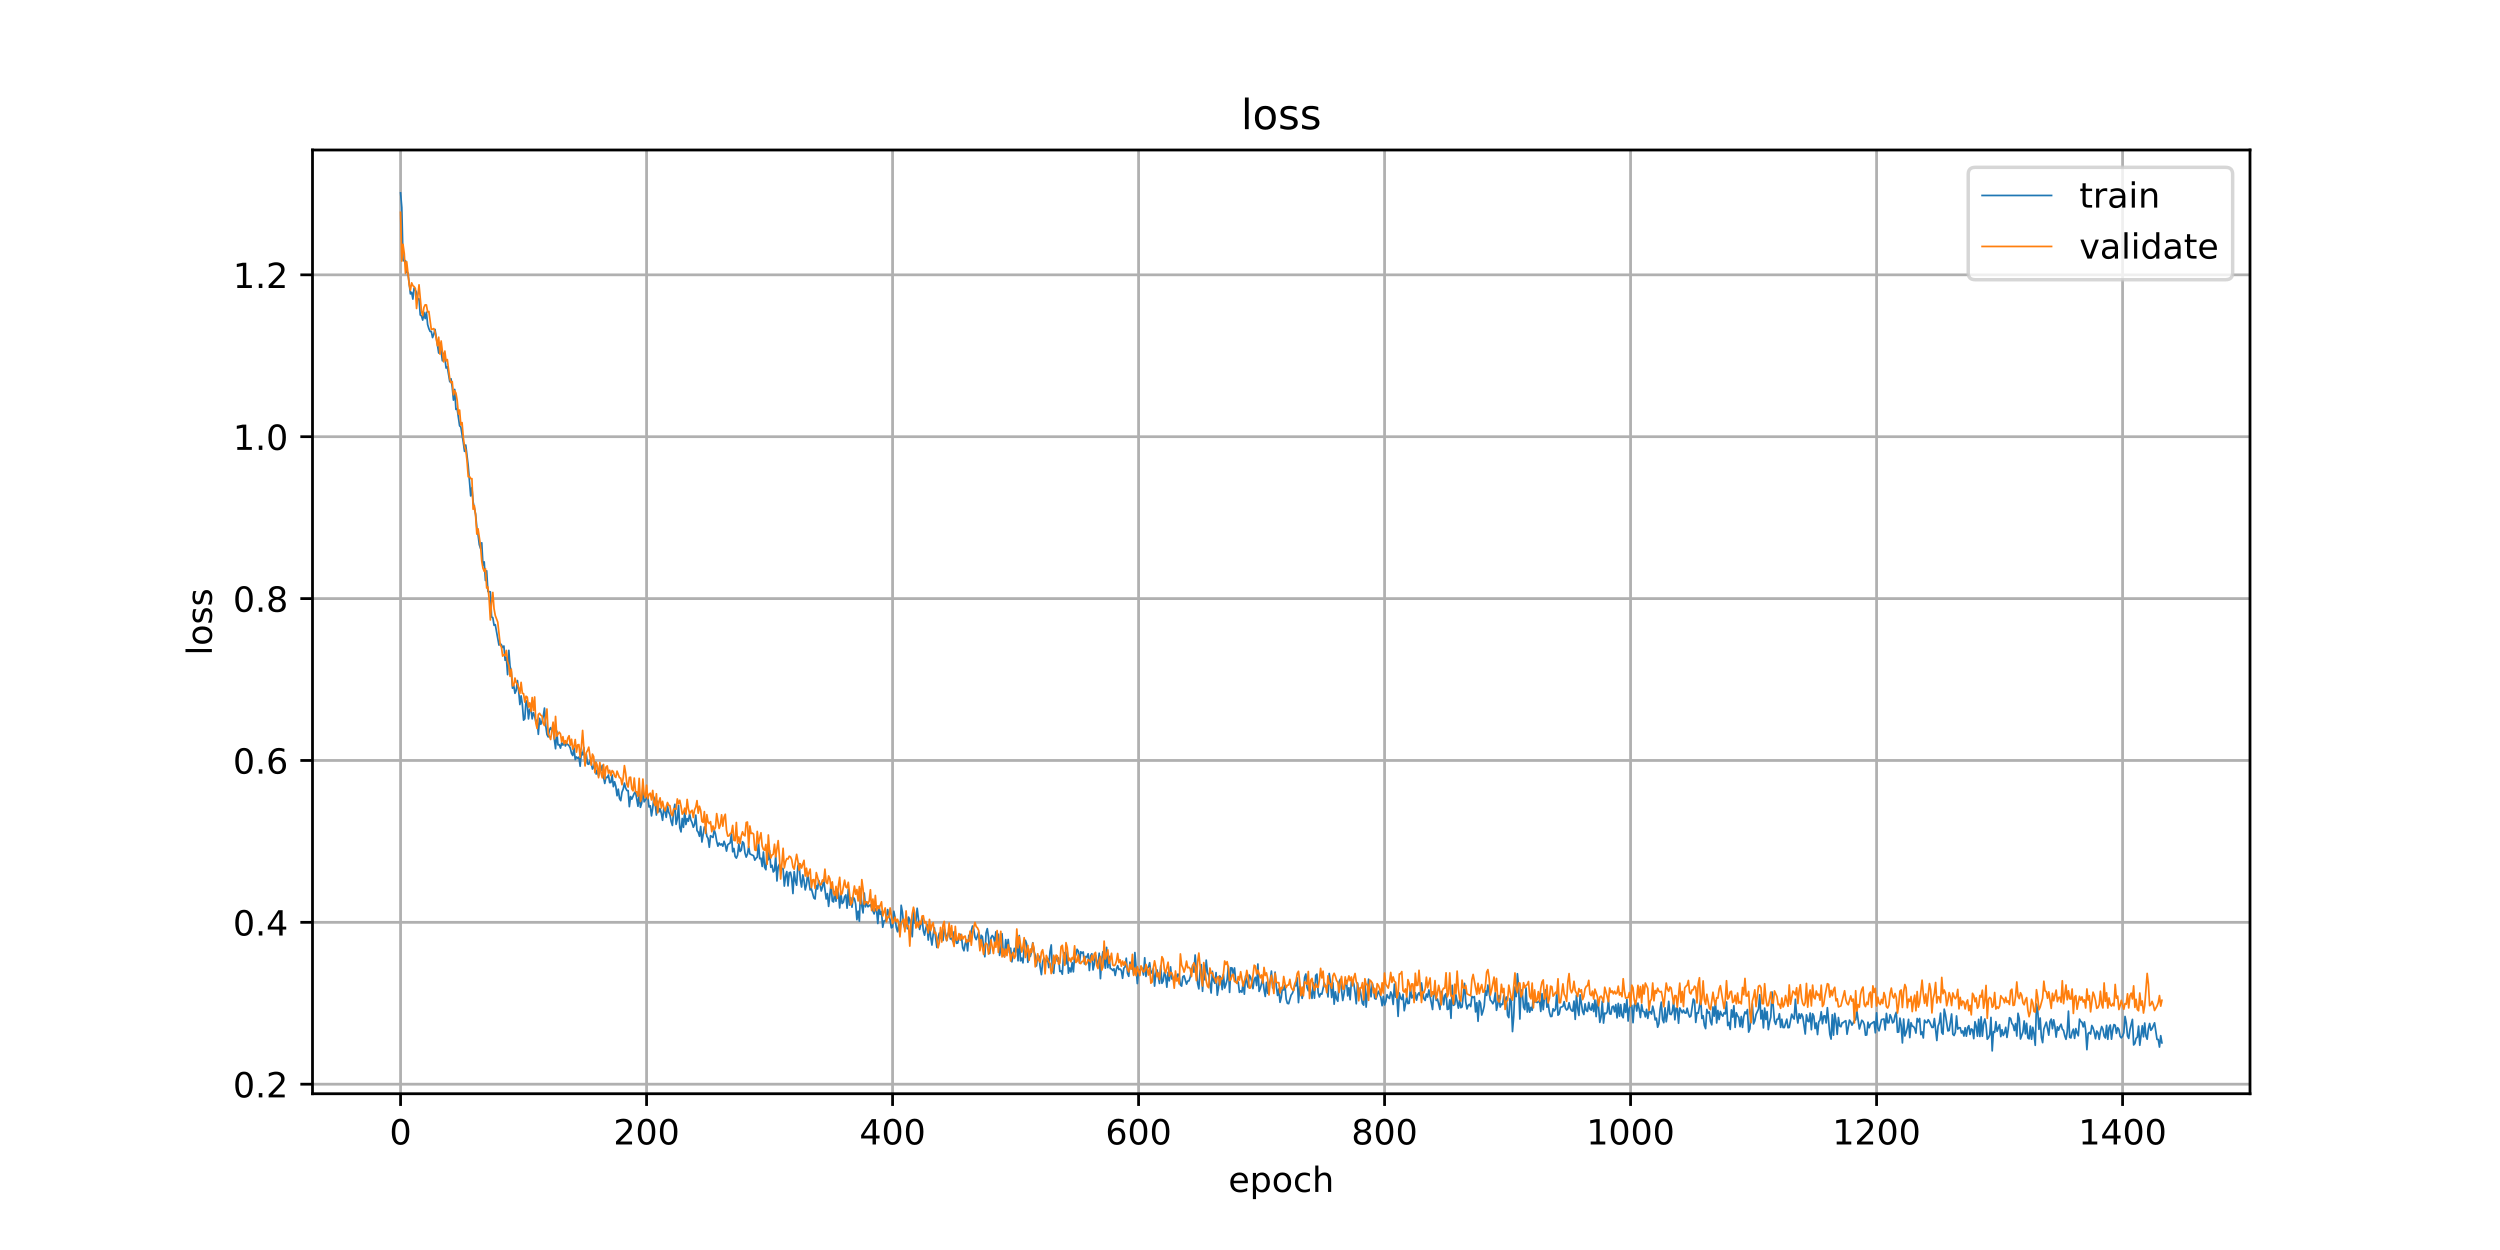 <?xml version="1.0" encoding="utf-8" standalone="no"?>
<!DOCTYPE svg PUBLIC "-//W3C//DTD SVG 1.1//EN"
  "http://www.w3.org/Graphics/SVG/1.1/DTD/svg11.dtd">
<!-- Created with matplotlib (https://matplotlib.org/) -->
<svg height="360pt" version="1.1" viewBox="0 0 720 360" width="720pt" xmlns="http://www.w3.org/2000/svg" xmlns:xlink="http://www.w3.org/1999/xlink">
 <defs>
  <style type="text/css">
*{stroke-linecap:butt;stroke-linejoin:round;}
  </style>
 </defs>
 <g id="figure_1">
  <g id="patch_1">
   <path d="M 0 360 
L 720 360 
L 720 0 
L 0 0 
z
" style="fill:#ffffff;"/>
  </g>
  <g id="axes_1">
   <g id="patch_2">
    <path d="M 90 315 
L 648 315 
L 648 43.2 
L 90 43.2 
z
" style="fill:#ffffff;"/>
   </g>
   <g id="matplotlib.axis_1">
    <g id="xtick_1">
     <g id="line2d_1">
      <path clip-path="url(#p4599183a3e)" d="M 115.364 315 
L 115.364 43.2 
" style="fill:none;stroke:#b0b0b0;stroke-linecap:square;stroke-width:0.8;"/>
     </g>
     <g id="line2d_2">
      <defs>
       <path d="M 0 0 
L 0 3.5 
" id="mc2ec1eb619" style="stroke:#000000;stroke-width:0.8;"/>
      </defs>
      <g>
       <use style="stroke:#000000;stroke-width:0.8;" x="115.364" xlink:href="#mc2ec1eb619" y="315"/>
      </g>
     </g>
     <g id="text_1">
      <!-- 0 -->
      <defs>
       <path d="M 31.781 66.406 
Q 24.172 66.406 20.328 58.906 
Q 16.5 51.422 16.5 36.375 
Q 16.5 21.391 20.328 13.891 
Q 24.172 6.391 31.781 6.391 
Q 39.453 6.391 43.281 13.891 
Q 47.125 21.391 47.125 36.375 
Q 47.125 51.422 43.281 58.906 
Q 39.453 66.406 31.781 66.406 
z
M 31.781 74.219 
Q 44.047 74.219 50.516 64.516 
Q 56.984 54.828 56.984 36.375 
Q 56.984 17.969 50.516 8.266 
Q 44.047 -1.422 31.781 -1.422 
Q 19.531 -1.422 13.062 8.266 
Q 6.594 17.969 6.594 36.375 
Q 6.594 54.828 13.062 64.516 
Q 19.531 74.219 31.781 74.219 
z
" id="DejaVuSans-48"/>
      </defs>
      <g transform="translate(112.182 329.598)scale(0.1 -0.1)">
       <use xlink:href="#DejaVuSans-48"/>
      </g>
     </g>
    </g>
    <g id="xtick_2">
     <g id="line2d_3">
      <path clip-path="url(#p4599183a3e)" d="M 186.212 315 
L 186.212 43.2 
" style="fill:none;stroke:#b0b0b0;stroke-linecap:square;stroke-width:0.8;"/>
     </g>
     <g id="line2d_4">
      <g>
       <use style="stroke:#000000;stroke-width:0.8;" x="186.212" xlink:href="#mc2ec1eb619" y="315"/>
      </g>
     </g>
     <g id="text_2">
      <!-- 200 -->
      <defs>
       <path d="M 19.188 8.297 
L 53.609 8.297 
L 53.609 0 
L 7.328 0 
L 7.328 8.297 
Q 12.938 14.109 22.625 23.891 
Q 32.328 33.688 34.812 36.531 
Q 39.547 41.844 41.422 45.531 
Q 43.312 49.219 43.312 52.781 
Q 43.312 58.594 39.234 62.25 
Q 35.156 65.922 28.609 65.922 
Q 23.969 65.922 18.812 64.312 
Q 13.672 62.703 7.812 59.422 
L 7.812 69.391 
Q 13.766 71.781 18.938 73 
Q 24.125 74.219 28.422 74.219 
Q 39.75 74.219 46.484 68.547 
Q 53.219 62.891 53.219 53.422 
Q 53.219 48.922 51.531 44.891 
Q 49.859 40.875 45.406 35.406 
Q 44.188 33.984 37.641 27.219 
Q 31.109 20.453 19.188 8.297 
z
" id="DejaVuSans-50"/>
      </defs>
      <g transform="translate(176.668 329.598)scale(0.1 -0.1)">
       <use xlink:href="#DejaVuSans-50"/>
       <use x="63.623" xlink:href="#DejaVuSans-48"/>
       <use x="127.246" xlink:href="#DejaVuSans-48"/>
      </g>
     </g>
    </g>
    <g id="xtick_3">
     <g id="line2d_5">
      <path clip-path="url(#p4599183a3e)" d="M 257.06 315 
L 257.06 43.2 
" style="fill:none;stroke:#b0b0b0;stroke-linecap:square;stroke-width:0.8;"/>
     </g>
     <g id="line2d_6">
      <g>
       <use style="stroke:#000000;stroke-width:0.8;" x="257.06" xlink:href="#mc2ec1eb619" y="315"/>
      </g>
     </g>
     <g id="text_3">
      <!-- 400 -->
      <defs>
       <path d="M 37.797 64.312 
L 12.891 25.391 
L 37.797 25.391 
z
M 35.203 72.906 
L 47.609 72.906 
L 47.609 25.391 
L 58.016 25.391 
L 58.016 17.188 
L 47.609 17.188 
L 47.609 0 
L 37.797 0 
L 37.797 17.188 
L 4.891 17.188 
L 4.891 26.703 
z
" id="DejaVuSans-52"/>
      </defs>
      <g transform="translate(247.516 329.598)scale(0.1 -0.1)">
       <use xlink:href="#DejaVuSans-52"/>
       <use x="63.623" xlink:href="#DejaVuSans-48"/>
       <use x="127.246" xlink:href="#DejaVuSans-48"/>
      </g>
     </g>
    </g>
    <g id="xtick_4">
     <g id="line2d_7">
      <path clip-path="url(#p4599183a3e)" d="M 327.908 315 
L 327.908 43.2 
" style="fill:none;stroke:#b0b0b0;stroke-linecap:square;stroke-width:0.8;"/>
     </g>
     <g id="line2d_8">
      <g>
       <use style="stroke:#000000;stroke-width:0.8;" x="327.908" xlink:href="#mc2ec1eb619" y="315"/>
      </g>
     </g>
     <g id="text_4">
      <!-- 600 -->
      <defs>
       <path d="M 33.016 40.375 
Q 26.375 40.375 22.484 35.828 
Q 18.609 31.297 18.609 23.391 
Q 18.609 15.531 22.484 10.953 
Q 26.375 6.391 33.016 6.391 
Q 39.656 6.391 43.531 10.953 
Q 47.406 15.531 47.406 23.391 
Q 47.406 31.297 43.531 35.828 
Q 39.656 40.375 33.016 40.375 
z
M 52.594 71.297 
L 52.594 62.312 
Q 48.875 64.062 45.094 64.984 
Q 41.312 65.922 37.594 65.922 
Q 27.828 65.922 22.672 59.328 
Q 17.531 52.734 16.797 39.406 
Q 19.672 43.656 24.016 45.922 
Q 28.375 48.188 33.594 48.188 
Q 44.578 48.188 50.953 41.516 
Q 57.328 34.859 57.328 23.391 
Q 57.328 12.156 50.688 5.359 
Q 44.047 -1.422 33.016 -1.422 
Q 20.359 -1.422 13.672 8.266 
Q 6.984 17.969 6.984 36.375 
Q 6.984 53.656 15.188 63.938 
Q 23.391 74.219 37.203 74.219 
Q 40.922 74.219 44.703 73.484 
Q 48.484 72.75 52.594 71.297 
z
" id="DejaVuSans-54"/>
      </defs>
      <g transform="translate(318.364 329.598)scale(0.1 -0.1)">
       <use xlink:href="#DejaVuSans-54"/>
       <use x="63.623" xlink:href="#DejaVuSans-48"/>
       <use x="127.246" xlink:href="#DejaVuSans-48"/>
      </g>
     </g>
    </g>
    <g id="xtick_5">
     <g id="line2d_9">
      <path clip-path="url(#p4599183a3e)" d="M 398.756 315 
L 398.756 43.2 
" style="fill:none;stroke:#b0b0b0;stroke-linecap:square;stroke-width:0.8;"/>
     </g>
     <g id="line2d_10">
      <g>
       <use style="stroke:#000000;stroke-width:0.8;" x="398.756" xlink:href="#mc2ec1eb619" y="315"/>
      </g>
     </g>
     <g id="text_5">
      <!-- 800 -->
      <defs>
       <path d="M 31.781 34.625 
Q 24.75 34.625 20.719 30.859 
Q 16.703 27.094 16.703 20.516 
Q 16.703 13.922 20.719 10.156 
Q 24.75 6.391 31.781 6.391 
Q 38.812 6.391 42.859 10.172 
Q 46.922 13.969 46.922 20.516 
Q 46.922 27.094 42.891 30.859 
Q 38.875 34.625 31.781 34.625 
z
M 21.922 38.812 
Q 15.578 40.375 12.031 44.719 
Q 8.5 49.078 8.5 55.328 
Q 8.5 64.062 14.719 69.141 
Q 20.953 74.219 31.781 74.219 
Q 42.672 74.219 48.875 69.141 
Q 55.078 64.062 55.078 55.328 
Q 55.078 49.078 51.531 44.719 
Q 48 40.375 41.703 38.812 
Q 48.828 37.156 52.797 32.312 
Q 56.781 27.484 56.781 20.516 
Q 56.781 9.906 50.312 4.234 
Q 43.844 -1.422 31.781 -1.422 
Q 19.734 -1.422 13.25 4.234 
Q 6.781 9.906 6.781 20.516 
Q 6.781 27.484 10.781 32.312 
Q 14.797 37.156 21.922 38.812 
z
M 18.312 54.391 
Q 18.312 48.734 21.844 45.562 
Q 25.391 42.391 31.781 42.391 
Q 38.141 42.391 41.719 45.562 
Q 45.312 48.734 45.312 54.391 
Q 45.312 60.062 41.719 63.234 
Q 38.141 66.406 31.781 66.406 
Q 25.391 66.406 21.844 63.234 
Q 18.312 60.062 18.312 54.391 
z
" id="DejaVuSans-56"/>
      </defs>
      <g transform="translate(389.212 329.598)scale(0.1 -0.1)">
       <use xlink:href="#DejaVuSans-56"/>
       <use x="63.623" xlink:href="#DejaVuSans-48"/>
       <use x="127.246" xlink:href="#DejaVuSans-48"/>
      </g>
     </g>
    </g>
    <g id="xtick_6">
     <g id="line2d_11">
      <path clip-path="url(#p4599183a3e)" d="M 469.604 315 
L 469.604 43.2 
" style="fill:none;stroke:#b0b0b0;stroke-linecap:square;stroke-width:0.8;"/>
     </g>
     <g id="line2d_12">
      <g>
       <use style="stroke:#000000;stroke-width:0.8;" x="469.604" xlink:href="#mc2ec1eb619" y="315"/>
      </g>
     </g>
     <g id="text_6">
      <!-- 1000 -->
      <defs>
       <path d="M 12.406 8.297 
L 28.516 8.297 
L 28.516 63.922 
L 10.984 60.406 
L 10.984 69.391 
L 28.422 72.906 
L 38.281 72.906 
L 38.281 8.297 
L 54.391 8.297 
L 54.391 0 
L 12.406 0 
z
" id="DejaVuSans-49"/>
      </defs>
      <g transform="translate(456.879 329.598)scale(0.1 -0.1)">
       <use xlink:href="#DejaVuSans-49"/>
       <use x="63.623" xlink:href="#DejaVuSans-48"/>
       <use x="127.246" xlink:href="#DejaVuSans-48"/>
       <use x="190.869" xlink:href="#DejaVuSans-48"/>
      </g>
     </g>
    </g>
    <g id="xtick_7">
     <g id="line2d_13">
      <path clip-path="url(#p4599183a3e)" d="M 540.453 315 
L 540.453 43.2 
" style="fill:none;stroke:#b0b0b0;stroke-linecap:square;stroke-width:0.8;"/>
     </g>
     <g id="line2d_14">
      <g>
       <use style="stroke:#000000;stroke-width:0.8;" x="540.453" xlink:href="#mc2ec1eb619" y="315"/>
      </g>
     </g>
     <g id="text_7">
      <!-- 1200 -->
      <g transform="translate(527.728 329.598)scale(0.1 -0.1)">
       <use xlink:href="#DejaVuSans-49"/>
       <use x="63.623" xlink:href="#DejaVuSans-50"/>
       <use x="127.246" xlink:href="#DejaVuSans-48"/>
       <use x="190.869" xlink:href="#DejaVuSans-48"/>
      </g>
     </g>
    </g>
    <g id="xtick_8">
     <g id="line2d_15">
      <path clip-path="url(#p4599183a3e)" d="M 611.301 315 
L 611.301 43.2 
" style="fill:none;stroke:#b0b0b0;stroke-linecap:square;stroke-width:0.8;"/>
     </g>
     <g id="line2d_16">
      <g>
       <use style="stroke:#000000;stroke-width:0.8;" x="611.301" xlink:href="#mc2ec1eb619" y="315"/>
      </g>
     </g>
     <g id="text_8">
      <!-- 1400 -->
      <g transform="translate(598.576 329.598)scale(0.1 -0.1)">
       <use xlink:href="#DejaVuSans-49"/>
       <use x="63.623" xlink:href="#DejaVuSans-52"/>
       <use x="127.246" xlink:href="#DejaVuSans-48"/>
       <use x="190.869" xlink:href="#DejaVuSans-48"/>
      </g>
     </g>
    </g>
    <g id="text_9">
     <!-- epoch -->
     <defs>
      <path d="M 56.203 29.594 
L 56.203 25.203 
L 14.891 25.203 
Q 15.484 15.922 20.484 11.062 
Q 25.484 6.203 34.422 6.203 
Q 39.594 6.203 44.453 7.469 
Q 49.312 8.734 54.109 11.281 
L 54.109 2.781 
Q 49.266 0.734 44.188 -0.344 
Q 39.109 -1.422 33.891 -1.422 
Q 20.797 -1.422 13.156 6.188 
Q 5.516 13.812 5.516 26.812 
Q 5.516 40.234 12.766 48.109 
Q 20.016 56 32.328 56 
Q 43.359 56 49.781 48.891 
Q 56.203 41.797 56.203 29.594 
z
M 47.219 32.234 
Q 47.125 39.594 43.094 43.984 
Q 39.062 48.391 32.422 48.391 
Q 24.906 48.391 20.391 44.141 
Q 15.875 39.891 15.188 32.172 
z
" id="DejaVuSans-101"/>
      <path d="M 18.109 8.203 
L 18.109 -20.797 
L 9.078 -20.797 
L 9.078 54.688 
L 18.109 54.688 
L 18.109 46.391 
Q 20.953 51.266 25.266 53.625 
Q 29.594 56 35.594 56 
Q 45.562 56 51.781 48.094 
Q 58.016 40.188 58.016 27.297 
Q 58.016 14.406 51.781 6.484 
Q 45.562 -1.422 35.594 -1.422 
Q 29.594 -1.422 25.266 0.953 
Q 20.953 3.328 18.109 8.203 
z
M 48.688 27.297 
Q 48.688 37.203 44.609 42.844 
Q 40.531 48.484 33.406 48.484 
Q 26.266 48.484 22.188 42.844 
Q 18.109 37.203 18.109 27.297 
Q 18.109 17.391 22.188 11.75 
Q 26.266 6.109 33.406 6.109 
Q 40.531 6.109 44.609 11.75 
Q 48.688 17.391 48.688 27.297 
z
" id="DejaVuSans-112"/>
      <path d="M 30.609 48.391 
Q 23.391 48.391 19.188 42.75 
Q 14.984 37.109 14.984 27.297 
Q 14.984 17.484 19.156 11.844 
Q 23.344 6.203 30.609 6.203 
Q 37.797 6.203 41.984 11.859 
Q 46.188 17.531 46.188 27.297 
Q 46.188 37.016 41.984 42.703 
Q 37.797 48.391 30.609 48.391 
z
M 30.609 56 
Q 42.328 56 49.016 48.375 
Q 55.719 40.766 55.719 27.297 
Q 55.719 13.875 49.016 6.219 
Q 42.328 -1.422 30.609 -1.422 
Q 18.844 -1.422 12.172 6.219 
Q 5.516 13.875 5.516 27.297 
Q 5.516 40.766 12.172 48.375 
Q 18.844 56 30.609 56 
z
" id="DejaVuSans-111"/>
      <path d="M 48.781 52.594 
L 48.781 44.188 
Q 44.969 46.297 41.141 47.344 
Q 37.312 48.391 33.406 48.391 
Q 24.656 48.391 19.812 42.844 
Q 14.984 37.312 14.984 27.297 
Q 14.984 17.281 19.812 11.734 
Q 24.656 6.203 33.406 6.203 
Q 37.312 6.203 41.141 7.25 
Q 44.969 8.297 48.781 10.406 
L 48.781 2.094 
Q 45.016 0.344 40.984 -0.531 
Q 36.969 -1.422 32.422 -1.422 
Q 20.062 -1.422 12.781 6.344 
Q 5.516 14.109 5.516 27.297 
Q 5.516 40.672 12.859 48.328 
Q 20.219 56 33.016 56 
Q 37.156 56 41.109 55.141 
Q 45.062 54.297 48.781 52.594 
z
" id="DejaVuSans-99"/>
      <path d="M 54.891 33.016 
L 54.891 0 
L 45.906 0 
L 45.906 32.719 
Q 45.906 40.484 42.875 44.328 
Q 39.844 48.188 33.797 48.188 
Q 26.516 48.188 22.312 43.547 
Q 18.109 38.922 18.109 30.906 
L 18.109 0 
L 9.078 0 
L 9.078 75.984 
L 18.109 75.984 
L 18.109 46.188 
Q 21.344 51.125 25.703 53.562 
Q 30.078 56 35.797 56 
Q 45.219 56 50.047 50.172 
Q 54.891 44.344 54.891 33.016 
z
" id="DejaVuSans-104"/>
     </defs>
     <g transform="translate(353.772 343.277)scale(0.1 -0.1)">
      <use xlink:href="#DejaVuSans-101"/>
      <use x="61.523" xlink:href="#DejaVuSans-112"/>
      <use x="125" xlink:href="#DejaVuSans-111"/>
      <use x="186.182" xlink:href="#DejaVuSans-99"/>
      <use x="241.162" xlink:href="#DejaVuSans-104"/>
     </g>
    </g>
   </g>
   <g id="matplotlib.axis_2">
    <g id="ytick_1">
     <g id="line2d_17">
      <path clip-path="url(#p4599183a3e)" d="M 90 312.247 
L 648 312.247 
" style="fill:none;stroke:#b0b0b0;stroke-linecap:square;stroke-width:0.8;"/>
     </g>
     <g id="line2d_18">
      <defs>
       <path d="M 0 0 
L -3.5 0 
" id="mb3e486d671" style="stroke:#000000;stroke-width:0.8;"/>
      </defs>
      <g>
       <use style="stroke:#000000;stroke-width:0.8;" x="90" xlink:href="#mb3e486d671" y="312.247"/>
      </g>
     </g>
     <g id="text_10">
      <!-- 0.2 -->
      <defs>
       <path d="M 10.688 12.406 
L 21 12.406 
L 21 0 
L 10.688 0 
z
" id="DejaVuSans-46"/>
      </defs>
      <g transform="translate(67.097 316.047)scale(0.1 -0.1)">
       <use xlink:href="#DejaVuSans-48"/>
       <use x="63.623" xlink:href="#DejaVuSans-46"/>
       <use x="95.41" xlink:href="#DejaVuSans-50"/>
      </g>
     </g>
    </g>
    <g id="ytick_2">
     <g id="line2d_19">
      <path clip-path="url(#p4599183a3e)" d="M 90 265.628 
L 648 265.628 
" style="fill:none;stroke:#b0b0b0;stroke-linecap:square;stroke-width:0.8;"/>
     </g>
     <g id="line2d_20">
      <g>
       <use style="stroke:#000000;stroke-width:0.8;" x="90" xlink:href="#mb3e486d671" y="265.628"/>
      </g>
     </g>
     <g id="text_11">
      <!-- 0.4 -->
      <g transform="translate(67.097 269.427)scale(0.1 -0.1)">
       <use xlink:href="#DejaVuSans-48"/>
       <use x="63.623" xlink:href="#DejaVuSans-46"/>
       <use x="95.41" xlink:href="#DejaVuSans-52"/>
      </g>
     </g>
    </g>
    <g id="ytick_3">
     <g id="line2d_21">
      <path clip-path="url(#p4599183a3e)" d="M 90 219.009 
L 648 219.009 
" style="fill:none;stroke:#b0b0b0;stroke-linecap:square;stroke-width:0.8;"/>
     </g>
     <g id="line2d_22">
      <g>
       <use style="stroke:#000000;stroke-width:0.8;" x="90" xlink:href="#mb3e486d671" y="219.009"/>
      </g>
     </g>
     <g id="text_12">
      <!-- 0.6 -->
      <g transform="translate(67.097 222.808)scale(0.1 -0.1)">
       <use xlink:href="#DejaVuSans-48"/>
       <use x="63.623" xlink:href="#DejaVuSans-46"/>
       <use x="95.41" xlink:href="#DejaVuSans-54"/>
      </g>
     </g>
    </g>
    <g id="ytick_4">
     <g id="line2d_23">
      <path clip-path="url(#p4599183a3e)" d="M 90 172.39 
L 648 172.39 
" style="fill:none;stroke:#b0b0b0;stroke-linecap:square;stroke-width:0.8;"/>
     </g>
     <g id="line2d_24">
      <g>
       <use style="stroke:#000000;stroke-width:0.8;" x="90" xlink:href="#mb3e486d671" y="172.39"/>
      </g>
     </g>
     <g id="text_13">
      <!-- 0.8 -->
      <g transform="translate(67.097 176.189)scale(0.1 -0.1)">
       <use xlink:href="#DejaVuSans-48"/>
       <use x="63.623" xlink:href="#DejaVuSans-46"/>
       <use x="95.41" xlink:href="#DejaVuSans-56"/>
      </g>
     </g>
    </g>
    <g id="ytick_5">
     <g id="line2d_25">
      <path clip-path="url(#p4599183a3e)" d="M 90 125.771 
L 648 125.771 
" style="fill:none;stroke:#b0b0b0;stroke-linecap:square;stroke-width:0.8;"/>
     </g>
     <g id="line2d_26">
      <g>
       <use style="stroke:#000000;stroke-width:0.8;" x="90" xlink:href="#mb3e486d671" y="125.771"/>
      </g>
     </g>
     <g id="text_14">
      <!-- 1.0 -->
      <g transform="translate(67.097 129.57)scale(0.1 -0.1)">
       <use xlink:href="#DejaVuSans-49"/>
       <use x="63.623" xlink:href="#DejaVuSans-46"/>
       <use x="95.41" xlink:href="#DejaVuSans-48"/>
      </g>
     </g>
    </g>
    <g id="ytick_6">
     <g id="line2d_27">
      <path clip-path="url(#p4599183a3e)" d="M 90 79.151 
L 648 79.151 
" style="fill:none;stroke:#b0b0b0;stroke-linecap:square;stroke-width:0.8;"/>
     </g>
     <g id="line2d_28">
      <g>
       <use style="stroke:#000000;stroke-width:0.8;" x="90" xlink:href="#mb3e486d671" y="79.151"/>
      </g>
     </g>
     <g id="text_15">
      <!-- 1.2 -->
      <g transform="translate(67.097 82.951)scale(0.1 -0.1)">
       <use xlink:href="#DejaVuSans-49"/>
       <use x="63.623" xlink:href="#DejaVuSans-46"/>
       <use x="95.41" xlink:href="#DejaVuSans-50"/>
      </g>
     </g>
    </g>
    <g id="text_16">
     <!-- loss -->
     <defs>
      <path d="M 9.422 75.984 
L 18.406 75.984 
L 18.406 0 
L 9.422 0 
z
" id="DejaVuSans-108"/>
      <path d="M 44.281 53.078 
L 44.281 44.578 
Q 40.484 46.531 36.375 47.5 
Q 32.281 48.484 27.875 48.484 
Q 21.188 48.484 17.844 46.438 
Q 14.5 44.391 14.5 40.281 
Q 14.5 37.156 16.891 35.375 
Q 19.281 33.594 26.516 31.984 
L 29.594 31.297 
Q 39.156 29.25 43.188 25.516 
Q 47.219 21.781 47.219 15.094 
Q 47.219 7.469 41.188 3.016 
Q 35.156 -1.422 24.609 -1.422 
Q 20.219 -1.422 15.453 -0.562 
Q 10.688 0.297 5.422 2 
L 5.422 11.281 
Q 10.406 8.688 15.234 7.391 
Q 20.062 6.109 24.812 6.109 
Q 31.156 6.109 34.562 8.281 
Q 37.984 10.453 37.984 14.406 
Q 37.984 18.062 35.516 20.016 
Q 33.062 21.969 24.703 23.781 
L 21.578 24.516 
Q 13.234 26.266 9.516 29.906 
Q 5.812 33.547 5.812 39.891 
Q 5.812 47.609 11.281 51.797 
Q 16.75 56 26.812 56 
Q 31.781 56 36.172 55.266 
Q 40.578 54.547 44.281 53.078 
z
" id="DejaVuSans-115"/>
     </defs>
     <g transform="translate(61.017 188.758)rotate(-90)scale(0.1 -0.1)">
      <use xlink:href="#DejaVuSans-108"/>
      <use x="27.783" xlink:href="#DejaVuSans-111"/>
      <use x="88.965" xlink:href="#DejaVuSans-115"/>
      <use x="141.064" xlink:href="#DejaVuSans-115"/>
     </g>
    </g>
   </g>
   <g id="line2d_29">
    <path clip-path="url(#p4599183a3e)" d="M 115.364 55.555 
L 115.718 59.761 
L 116.072 74.867 
L 116.426 75.202 
L 116.781 75.056 
L 117.135 78.41 
L 117.489 78.606 
L 118.198 84.641 
L 118.552 84.183 
L 118.906 86.134 
L 119.26 82.967 
L 119.969 84.209 
L 120.323 86.296 
L 120.677 86.053 
L 121.031 90.718 
L 121.386 90.962 
L 121.74 92.177 
L 122.094 89.962 
L 122.448 91.735 
L 122.803 89.93 
L 123.157 93.473 
L 123.511 94.654 
L 123.865 95.438 
L 124.22 95.494 
L 124.574 97.217 
L 124.928 96.269 
L 125.282 94.876 
L 126.345 101.667 
L 126.699 98.778 
L 127.408 103.904 
L 127.762 101.763 
L 128.116 103.065 
L 128.471 105.986 
L 128.825 105.635 
L 129.533 109.925 
L 129.888 109.094 
L 130.242 111.489 
L 130.596 115.218 
L 130.95 112.163 
L 131.304 117.9 
L 131.659 117.744 
L 132.367 122.635 
L 132.721 122.968 
L 133.43 127.415 
L 133.784 129.983 
L 134.138 128.174 
L 134.847 134.206 
L 135.555 142.823 
L 135.91 140.42 
L 136.264 144.619 
L 136.972 148.063 
L 137.327 151.949 
L 137.681 154.01 
L 138.035 156.851 
L 138.389 157.938 
L 138.744 156.336 
L 139.098 162.872 
L 139.452 161.831 
L 139.806 167.165 
L 140.16 164.41 
L 140.515 170.343 
L 141.223 170.456 
L 141.577 177.698 
L 141.932 177.877 
L 142.286 180.079 
L 142.64 179.907 
L 143.349 183.852 
L 143.703 185.777 
L 144.057 185.334 
L 144.411 185.72 
L 144.766 186.494 
L 145.12 186.06 
L 145.474 190.151 
L 145.828 189.333 
L 146.183 194.288 
L 146.537 187.309 
L 146.891 191.856 
L 147.245 193.435 
L 147.6 198.189 
L 147.954 197.399 
L 148.308 199.664 
L 148.662 198.884 
L 149.017 196.01 
L 149.371 198.953 
L 149.725 202.898 
L 150.079 200.417 
L 150.433 202.874 
L 150.788 207.399 
L 151.142 206.99 
L 151.496 201.797 
L 151.85 202.66 
L 152.205 207.034 
L 152.559 204.289 
L 152.913 204.267 
L 153.267 207.018 
L 153.622 205.273 
L 153.976 206.184 
L 154.33 207.959 
L 154.684 207.399 
L 155.039 211.479 
L 155.393 206.881 
L 155.747 208.586 
L 156.101 207.729 
L 156.456 206.331 
L 156.81 203.942 
L 157.164 208.926 
L 157.518 211.529 
L 157.873 212.23 
L 158.227 210.255 
L 158.581 209.564 
L 158.935 210.371 
L 159.289 210.064 
L 159.998 215.629 
L 160.352 210.576 
L 160.706 214.526 
L 161.061 214.47 
L 161.415 215.451 
L 161.769 213.914 
L 162.123 214.585 
L 162.478 213.83 
L 162.832 214.833 
L 163.186 214.129 
L 163.895 214.756 
L 164.249 215.498 
L 164.603 216.994 
L 164.957 217.584 
L 165.312 215.399 
L 165.666 218.767 
L 166.02 218.009 
L 166.374 218.361 
L 166.729 218.053 
L 167.083 220.668 
L 167.437 216.663 
L 167.791 217.386 
L 168.146 215.283 
L 168.5 220.232 
L 168.854 217.256 
L 169.208 219.989 
L 169.562 220.109 
L 169.917 218.977 
L 170.271 219.743 
L 170.625 221.472 
L 170.979 220.919 
L 171.334 219.423 
L 171.688 222.919 
L 172.042 221.968 
L 172.396 223.501 
L 172.751 221.658 
L 173.105 221.886 
L 173.459 220.417 
L 173.813 223.731 
L 174.168 225.625 
L 174.522 223.847 
L 174.876 223.928 
L 175.23 223.199 
L 175.585 225.396 
L 175.939 225.344 
L 176.293 223.218 
L 176.647 226.547 
L 177.002 225.158 
L 177.356 226.468 
L 177.71 229.161 
L 178.064 227.287 
L 178.418 229.976 
L 178.773 230.589 
L 179.127 228.157 
L 179.481 227.244 
L 179.835 225.542 
L 180.19 226.956 
L 180.544 227.66 
L 180.898 227.694 
L 181.252 232.31 
L 181.607 229.415 
L 181.961 230.158 
L 182.669 228.456 
L 183.024 228.015 
L 183.732 232.194 
L 184.086 228.664 
L 184.441 232.504 
L 184.795 231.341 
L 185.149 226.746 
L 185.503 230.925 
L 186.566 229.384 
L 186.92 232.401 
L 187.275 232.081 
L 187.629 234.968 
L 187.983 232.707 
L 188.337 229.602 
L 188.691 231.418 
L 189.046 234.726 
L 189.4 230.774 
L 189.754 233.831 
L 190.108 232.906 
L 190.463 234.262 
L 190.817 236.246 
L 191.171 232.797 
L 191.525 233.662 
L 191.88 235.391 
L 192.234 232.12 
L 192.588 233.925 
L 192.942 234.64 
L 193.297 236.62 
L 193.651 237.729 
L 194.005 233.513 
L 194.359 231.652 
L 194.714 237.396 
L 195.068 235.899 
L 195.422 231.978 
L 195.776 238.383 
L 196.131 239.581 
L 196.485 235.728 
L 196.839 238.259 
L 197.193 233.569 
L 197.547 237.449 
L 197.902 235.774 
L 198.256 236.491 
L 198.61 234.401 
L 198.964 236.131 
L 199.319 236.944 
L 199.673 238.245 
L 200.027 237.463 
L 200.381 234.767 
L 200.736 239.209 
L 201.09 239.682 
L 201.444 240.841 
L 201.798 238.033 
L 202.153 242.492 
L 202.861 238.159 
L 203.215 238.712 
L 203.57 240.853 
L 203.924 241.467 
L 204.278 244.005 
L 204.632 240.689 
L 205.341 241.18 
L 205.695 239.051 
L 206.049 240.158 
L 206.404 242.274 
L 206.758 243.695 
L 207.112 242.787 
L 207.466 243.338 
L 207.82 243.049 
L 208.175 243.703 
L 208.529 242.292 
L 208.883 243.35 
L 209.237 245.12 
L 209.592 243.288 
L 210.3 242.74 
L 210.654 240.127 
L 211.009 245.304 
L 211.363 244.367 
L 211.717 246.663 
L 212.071 247.136 
L 212.426 246.276 
L 212.78 243.07 
L 213.134 245.237 
L 213.488 244.842 
L 213.843 242.406 
L 214.197 242.83 
L 214.551 245.653 
L 214.905 246.85 
L 215.26 245.993 
L 215.614 243.824 
L 215.968 245.922 
L 217.031 246.46 
L 217.385 247.725 
L 217.739 247.168 
L 218.093 246.846 
L 218.448 242.692 
L 218.802 247.307 
L 219.156 247.162 
L 219.51 249.531 
L 219.865 245.391 
L 220.219 249.785 
L 220.573 250.477 
L 220.927 244.723 
L 221.282 247.606 
L 221.636 244.991 
L 221.99 249.769 
L 222.344 249.201 
L 222.699 251.123 
L 223.053 250.701 
L 223.407 246.424 
L 223.761 253.711 
L 224.116 249.661 
L 224.47 248.872 
L 224.824 250.866 
L 225.178 250.084 
L 225.533 250.192 
L 225.887 255.183 
L 226.241 252.345 
L 226.595 251.014 
L 226.949 255.126 
L 227.304 251.353 
L 227.658 251.208 
L 228.012 253.022 
L 228.366 257.333 
L 228.721 251.039 
L 229.075 253.709 
L 229.429 254.944 
L 229.783 249.399 
L 230.138 248.703 
L 230.492 253.355 
L 230.846 255.455 
L 231.2 251.976 
L 231.555 253.553 
L 231.909 256.283 
L 232.263 254.759 
L 232.617 251.486 
L 233.326 256.293 
L 233.68 255.961 
L 234.389 258.626 
L 234.743 258.904 
L 235.097 255.069 
L 235.451 256.02 
L 235.805 253.548 
L 236.16 254.742 
L 236.514 256.602 
L 236.868 255.45 
L 237.222 253.305 
L 237.931 258.89 
L 238.285 257.362 
L 238.639 261.033 
L 239.348 254.42 
L 239.702 259.505 
L 240.056 259.766 
L 240.411 256.783 
L 240.765 259.541 
L 241.119 256.12 
L 241.473 257.209 
L 241.828 261.483 
L 242.182 257.258 
L 242.536 260.195 
L 242.89 259.843 
L 243.245 258.222 
L 243.599 257.737 
L 243.953 261.551 
L 244.307 256.098 
L 244.662 260.666 
L 245.016 258.537 
L 245.37 261.263 
L 245.724 258.427 
L 246.078 258.852 
L 246.433 260.388 
L 246.787 264.86 
L 247.141 262.433 
L 247.495 265.319 
L 247.85 256.056 
L 248.204 260.849 
L 248.558 262.902 
L 248.912 257.21 
L 249.267 261.158 
L 249.621 259.756 
L 249.975 261.145 
L 250.684 260.565 
L 251.392 262.319 
L 251.746 263.201 
L 252.101 261.733 
L 252.455 262.175 
L 252.809 265.965 
L 253.163 260.954 
L 253.518 263.325 
L 253.872 262.525 
L 254.226 267.045 
L 254.58 265.242 
L 254.934 265.261 
L 255.289 264.184 
L 255.643 261.963 
L 255.997 263.789 
L 256.351 264.93 
L 256.706 267.214 
L 257.06 266.995 
L 257.414 262.453 
L 257.768 264.229 
L 258.123 267.067 
L 258.477 268.345 
L 258.831 266.248 
L 259.185 268.969 
L 259.54 260.73 
L 259.894 262.72 
L 260.248 266.278 
L 260.602 267.365 
L 260.957 263.824 
L 261.311 267.466 
L 261.665 264.121 
L 262.019 264.936 
L 262.374 266.848 
L 262.728 269.761 
L 263.082 262.58 
L 263.436 265.838 
L 263.791 265.18 
L 264.145 261.588 
L 264.853 267.668 
L 265.562 264.527 
L 265.916 268.006 
L 266.27 269.331 
L 266.624 267.379 
L 266.979 266.245 
L 267.333 270.725 
L 267.687 266.397 
L 268.041 269.857 
L 268.396 272.163 
L 268.75 269.117 
L 269.104 267.207 
L 269.813 272.854 
L 270.167 270.183 
L 270.521 268.73 
L 270.875 270.116 
L 271.23 269.442 
L 271.584 270.853 
L 271.938 267.512 
L 272.292 268.759 
L 272.647 270.891 
L 273.001 268.913 
L 273.355 268.225 
L 273.709 270.416 
L 274.063 270.194 
L 274.418 271.102 
L 274.772 268.371 
L 275.48 271.676 
L 275.835 271.584 
L 276.189 269.586 
L 276.543 269.088 
L 276.897 269.617 
L 277.252 272.916 
L 277.606 273.817 
L 277.96 271.87 
L 278.314 270.728 
L 278.669 273.848 
L 279.023 269.384 
L 279.377 270.997 
L 279.731 268.059 
L 280.086 266.702 
L 280.44 267.684 
L 280.794 269.912 
L 281.148 270.617 
L 281.857 268.493 
L 282.211 273.343 
L 282.565 269.354 
L 282.92 269.759 
L 283.628 275.534 
L 283.982 268.716 
L 284.336 267.456 
L 284.691 269.931 
L 285.045 274.589 
L 285.399 270.117 
L 285.753 269.433 
L 286.108 269.89 
L 286.462 271.278 
L 286.816 268.381 
L 287.17 271.923 
L 287.525 269.069 
L 287.879 275.136 
L 288.233 273.387 
L 288.587 268.915 
L 288.942 274.67 
L 289.296 275.534 
L 289.65 270.621 
L 290.004 273.986 
L 290.359 270.573 
L 290.713 274.361 
L 291.067 273.078 
L 291.421 277.008 
L 292.13 273.139 
L 292.484 274.216 
L 292.838 269.767 
L 293.192 276.697 
L 293.547 269.436 
L 293.901 276.714 
L 294.255 275.945 
L 294.609 277.298 
L 294.964 273.043 
L 295.318 270.803 
L 295.672 271.821 
L 296.026 277.136 
L 296.381 274.831 
L 296.735 275.442 
L 297.089 274.051 
L 297.443 271.514 
L 297.798 274.036 
L 298.152 275.125 
L 298.506 278.181 
L 298.86 275.243 
L 299.215 275.362 
L 299.569 278.585 
L 299.923 280.685 
L 300.277 277.108 
L 300.632 275.936 
L 301.34 276.91 
L 301.694 276.004 
L 302.049 278.66 
L 302.403 274.061 
L 302.757 272.147 
L 303.111 279.466 
L 303.465 280.304 
L 303.82 275.671 
L 304.174 275.438 
L 304.528 276.834 
L 304.882 275.881 
L 305.237 279.772 
L 305.591 279.618 
L 305.945 280.572 
L 306.299 275.241 
L 306.654 274.387 
L 307.008 277.618 
L 307.362 274.158 
L 307.716 280.274 
L 308.071 278.769 
L 308.425 279.916 
L 308.779 277.232 
L 309.133 279.877 
L 309.488 275.445 
L 309.842 275.024 
L 310.196 273.397 
L 310.55 273.946 
L 310.905 277.208 
L 311.259 274.108 
L 311.613 274.514 
L 311.967 274.166 
L 312.321 277.605 
L 312.676 275.5 
L 313.03 275.612 
L 313.384 274.697 
L 313.738 279.498 
L 314.093 275.256 
L 314.447 274.687 
L 314.801 279.322 
L 315.155 277.663 
L 315.51 275.086 
L 315.864 276.976 
L 316.218 278.057 
L 316.572 274.528 
L 316.927 281.839 
L 317.281 276.43 
L 317.635 274.112 
L 318.344 278.829 
L 318.698 272.848 
L 319.052 278.669 
L 319.406 275.402 
L 319.761 278.937 
L 320.115 279.061 
L 320.469 279.5 
L 320.823 279.026 
L 321.178 280.926 
L 321.532 279.085 
L 321.886 278.107 
L 322.24 279.222 
L 322.594 279.081 
L 322.949 279.549 
L 323.303 281.743 
L 323.657 278.853 
L 324.011 278.481 
L 324.366 275.971 
L 324.72 280.349 
L 325.074 281.171 
L 325.428 277.103 
L 325.783 278.96 
L 326.137 278.222 
L 326.491 280.64 
L 326.845 274.345 
L 327.554 283.262 
L 327.908 279.281 
L 328.262 280.024 
L 328.617 278.422 
L 328.971 279.004 
L 329.325 280.795 
L 329.679 275.848 
L 330.034 281.216 
L 330.388 278.72 
L 330.742 278.641 
L 331.096 277.269 
L 331.45 280.313 
L 331.805 279.861 
L 332.159 278.961 
L 332.513 283.99 
L 332.867 280.393 
L 333.222 279.347 
L 333.93 283.216 
L 334.284 278.171 
L 334.639 283.189 
L 334.993 282.509 
L 335.347 279.979 
L 335.701 281.041 
L 336.056 284.306 
L 336.41 280.023 
L 336.764 282.474 
L 337.118 278.462 
L 337.473 281.922 
L 337.827 281.492 
L 338.181 282.955 
L 338.535 280.778 
L 338.89 281.825 
L 339.244 280.525 
L 339.598 280.877 
L 339.952 283.647 
L 340.307 284 
L 340.661 281.271 
L 341.015 281.032 
L 341.723 283.427 
L 342.078 282.54 
L 342.432 282.492 
L 342.786 281.369 
L 343.495 277.974 
L 343.849 279.998 
L 344.203 275.052 
L 344.912 283.241 
L 345.266 284.786 
L 345.62 279.621 
L 345.974 277.824 
L 346.329 285.492 
L 346.683 279.193 
L 347.037 282.215 
L 347.391 276.526 
L 347.746 280.061 
L 348.1 280.865 
L 348.808 285.969 
L 349.163 279.735 
L 349.517 282.379 
L 349.871 283.188 
L 350.225 280.121 
L 350.579 286.62 
L 350.934 284.479 
L 351.288 281.077 
L 351.642 281.719 
L 351.996 285.005 
L 352.351 280.644 
L 352.705 284.555 
L 353.059 283.528 
L 353.413 282.106 
L 353.768 278.289 
L 354.122 285.804 
L 354.476 278.713 
L 354.83 278.789 
L 355.185 280.599 
L 355.539 278.777 
L 355.893 282.681 
L 356.247 283.089 
L 356.602 282.811 
L 356.956 285.793 
L 357.31 285.356 
L 357.664 285.733 
L 358.019 283.044 
L 358.373 286.318 
L 358.727 281.12 
L 359.435 284.275 
L 359.79 280.81 
L 360.144 281.434 
L 360.498 282.716 
L 360.852 284.714 
L 361.207 282.143 
L 361.561 281.471 
L 361.915 283.837 
L 362.269 277.641 
L 362.624 285.507 
L 362.978 284.663 
L 363.686 281.846 
L 364.041 284.961 
L 364.395 286.971 
L 364.749 282.922 
L 365.103 286.071 
L 365.458 283.716 
L 365.812 282.444 
L 366.166 279.677 
L 366.52 284.514 
L 366.875 283.595 
L 367.229 279.981 
L 367.583 284.061 
L 367.937 286.684 
L 368.292 284.842 
L 368.646 288.665 
L 369 287.259 
L 369.354 284.25 
L 369.708 285.105 
L 370.063 283.729 
L 370.417 287.757 
L 370.771 288.958 
L 371.125 289.068 
L 371.834 286.592 
L 372.188 286.101 
L 372.542 285.215 
L 372.897 283.762 
L 373.251 283.911 
L 373.605 281.637 
L 373.959 288.752 
L 374.314 284.1 
L 374.668 285.498 
L 375.022 287.52 
L 375.376 285.557 
L 375.731 281.518 
L 376.085 280.518 
L 376.439 284.409 
L 376.793 285.344 
L 377.148 283.517 
L 377.502 285.998 
L 377.856 287.527 
L 378.21 283.063 
L 378.565 287.465 
L 378.919 280.946 
L 379.273 280.54 
L 379.627 285.888 
L 379.981 287.127 
L 380.336 286.167 
L 380.69 286.313 
L 381.398 283.088 
L 381.753 284.217 
L 382.107 284.313 
L 382.461 287.104 
L 382.815 280.379 
L 383.17 282.842 
L 383.524 287.272 
L 383.878 283.084 
L 384.232 289.202 
L 384.587 285.642 
L 384.941 287.665 
L 385.295 288.358 
L 385.649 282.83 
L 386.004 282.017 
L 386.712 288.138 
L 387.066 286.2 
L 387.421 283.361 
L 387.775 282.42 
L 388.129 286.82 
L 388.483 284.491 
L 388.837 287.903 
L 389.192 282.797 
L 389.546 282.308 
L 389.9 283.403 
L 390.254 285.822 
L 390.609 289.077 
L 390.963 283.114 
L 391.317 285.814 
L 391.671 284.884 
L 392.38 289.003 
L 392.734 289.478 
L 393.088 282.754 
L 393.443 290.034 
L 394.151 282.007 
L 394.86 287.057 
L 395.214 283.252 
L 395.568 284.748 
L 395.922 287.569 
L 396.277 287.731 
L 396.985 285.502 
L 397.339 286.264 
L 397.693 287.359 
L 398.048 289.63 
L 398.402 286.978 
L 398.756 289.426 
L 399.11 288.436 
L 399.465 286.486 
L 399.819 287.225 
L 400.173 287.562 
L 400.527 285.679 
L 400.882 286.579 
L 401.236 289.276 
L 401.59 283.434 
L 401.944 287.184 
L 402.299 286.923 
L 402.653 292.707 
L 403.007 285.969 
L 403.361 287.434 
L 403.716 287.874 
L 404.07 286.357 
L 404.424 291.086 
L 405.133 287.234 
L 405.487 289.026 
L 405.841 288.95 
L 406.195 284.417 
L 406.55 287.385 
L 406.904 286.659 
L 407.258 288.059 
L 407.612 285.897 
L 407.966 288.043 
L 408.321 286.445 
L 408.675 285.929 
L 409.029 286.726 
L 409.383 283.1 
L 409.738 285.781 
L 410.092 287.6 
L 410.446 288.119 
L 410.8 286.295 
L 411.155 287.155 
L 411.509 285.108 
L 412.572 290.735 
L 412.926 285.602 
L 413.28 285.818 
L 413.634 288.142 
L 413.989 287.708 
L 414.697 290.703 
L 415.051 285.557 
L 415.406 286.563 
L 415.76 289.356 
L 416.114 286.651 
L 416.468 286.153 
L 416.822 290.726 
L 417.177 290.609 
L 417.531 287.966 
L 417.885 293.258 
L 418.239 283.785 
L 418.594 289.536 
L 418.948 289.324 
L 419.302 286.507 
L 420.011 290.339 
L 420.365 288.018 
L 420.719 290.219 
L 421.073 289.998 
L 421.782 283.221 
L 422.136 288.543 
L 422.49 290.571 
L 422.845 289.544 
L 423.199 289.234 
L 423.553 289.882 
L 423.907 286.983 
L 424.262 287.278 
L 424.616 287.028 
L 424.97 291.42 
L 425.324 288.777 
L 425.679 294.126 
L 426.033 288.196 
L 426.387 288.91 
L 426.741 292.331 
L 427.095 291.214 
L 427.45 289.711 
L 427.804 285.296 
L 428.158 286.669 
L 428.512 283.698 
L 429.221 288.083 
L 429.575 288.371 
L 429.929 289.079 
L 430.284 288.353 
L 430.638 285.896 
L 430.992 290.968 
L 431.346 289.288 
L 431.701 286.719 
L 432.055 290.03 
L 432.409 289.159 
L 432.763 289.284 
L 433.118 286.591 
L 433.472 288.929 
L 433.826 287.146 
L 434.18 292.384 
L 434.535 293.069 
L 434.889 287.541 
L 435.243 288.259 
L 435.597 297.085 
L 435.951 292.75 
L 436.306 284.273 
L 436.66 287 
L 437.014 280.447 
L 437.368 284.181 
L 437.723 293.468 
L 438.077 285.086 
L 438.431 285.951 
L 438.785 290.066 
L 439.14 290.779 
L 439.494 284.536 
L 439.848 291.453 
L 440.202 288.895 
L 440.557 291.506 
L 440.911 290.126 
L 441.265 290.965 
L 441.619 286.577 
L 441.974 288.657 
L 442.328 288.34 
L 442.682 288.737 
L 443.391 288.249 
L 443.745 291.283 
L 444.099 286.195 
L 444.453 290.767 
L 444.808 287.257 
L 445.162 285.085 
L 445.516 290.066 
L 445.87 288.906 
L 446.224 291.504 
L 446.579 292.752 
L 446.933 292.715 
L 447.287 290.53 
L 447.641 291.145 
L 447.996 290.61 
L 448.35 285.901 
L 448.704 292.374 
L 449.058 292.039 
L 449.413 290.119 
L 450.121 289.848 
L 450.475 288.473 
L 450.83 290.322 
L 451.184 290.879 
L 451.538 290.531 
L 451.892 288.805 
L 452.247 290.394 
L 452.601 291.071 
L 452.955 291.227 
L 453.309 288.327 
L 453.664 293.564 
L 454.018 286.604 
L 454.372 290.444 
L 454.726 292.438 
L 455.08 286.534 
L 455.789 291.359 
L 456.143 292.176 
L 456.497 289.118 
L 456.852 291.024 
L 457.206 291.292 
L 457.56 288.71 
L 457.914 290.615 
L 458.269 290.919 
L 458.623 289.099 
L 458.977 291.334 
L 459.331 287.99 
L 459.686 292.768 
L 460.04 288.038 
L 460.394 290.14 
L 460.748 294.445 
L 461.103 292.851 
L 461.457 288.344 
L 461.811 294.644 
L 462.165 291.766 
L 462.52 291.933 
L 462.874 291.409 
L 463.228 287.934 
L 463.582 291.967 
L 463.937 292.091 
L 464.291 289.956 
L 464.645 289.777 
L 464.999 291.405 
L 465.353 289.33 
L 465.708 293.14 
L 466.062 288.977 
L 466.416 292.663 
L 466.77 289.332 
L 467.125 292.502 
L 467.479 293.099 
L 467.833 289.099 
L 468.187 291.552 
L 468.542 287.849 
L 468.896 294.053 
L 469.25 290.38 
L 469.604 289.55 
L 469.959 289.58 
L 470.313 294.527 
L 470.667 289.575 
L 471.021 288.352 
L 471.376 291.166 
L 471.73 288.9 
L 472.084 290.571 
L 472.438 293.034 
L 472.793 289.363 
L 473.147 291.273 
L 473.501 291.382 
L 473.855 292.843 
L 474.209 290.696 
L 474.564 293.295 
L 474.918 291.344 
L 475.272 291.371 
L 475.626 292.066 
L 475.981 289.784 
L 476.335 291.234 
L 476.689 293.725 
L 477.043 293.229 
L 477.398 295.846 
L 477.752 294.834 
L 478.106 290.731 
L 478.46 288.633 
L 478.815 293.617 
L 479.169 294.529 
L 479.523 290.255 
L 479.877 294.258 
L 480.232 291.947 
L 480.586 288.399 
L 480.94 292.068 
L 481.294 292.2 
L 481.649 291.212 
L 482.003 288.381 
L 482.357 293.68 
L 482.711 290.315 
L 483.066 290.476 
L 483.42 294.694 
L 483.774 290.298 
L 484.482 291.673 
L 484.837 290.912 
L 485.191 291.71 
L 485.545 291.792 
L 485.899 290.37 
L 486.254 291.916 
L 486.608 292.897 
L 486.962 292.633 
L 487.671 287.731 
L 488.025 288.19 
L 488.379 294.447 
L 488.733 291.68 
L 489.088 291.807 
L 489.796 287.789 
L 490.15 293.305 
L 490.505 292.54 
L 490.859 295.312 
L 491.213 296.242 
L 491.567 290.715 
L 491.922 291.752 
L 492.276 291.425 
L 492.63 294.211 
L 492.984 295.141 
L 493.338 290.015 
L 493.693 292.651 
L 494.047 288.271 
L 494.401 294.61 
L 494.755 291.018 
L 495.11 293.619 
L 495.464 291.307 
L 495.818 292.213 
L 496.172 292.667 
L 496.527 291.674 
L 496.881 291.999 
L 497.235 288.579 
L 497.589 295.352 
L 497.944 294.457 
L 498.298 296.466 
L 498.652 290.859 
L 499.006 292.915 
L 499.361 289.654 
L 499.715 295.876 
L 500.069 291.673 
L 500.423 292.566 
L 500.778 293.042 
L 501.132 295.675 
L 501.486 292.756 
L 501.84 295.883 
L 502.195 292.83 
L 502.549 291.435 
L 502.903 291.947 
L 503.257 290.762 
L 503.611 297.247 
L 503.966 296.294 
L 504.32 291.217 
L 504.674 289.117 
L 505.028 294.876 
L 505.383 294.013 
L 505.737 292.172 
L 506.445 290.58 
L 506.8 286.487 
L 507.154 293.44 
L 507.508 291.002 
L 507.862 296.029 
L 508.217 290.328 
L 508.571 293.603 
L 508.925 291.334 
L 509.279 296.525 
L 509.634 294.348 
L 509.988 292.945 
L 510.342 285.693 
L 511.051 294.055 
L 511.405 295.01 
L 511.759 293.54 
L 512.113 293.495 
L 512.467 291.965 
L 512.822 295.876 
L 513.176 293.55 
L 513.53 295.938 
L 513.884 295.935 
L 514.593 293.52 
L 514.947 295.985 
L 515.301 295.909 
L 516.01 292.08 
L 516.364 292.995 
L 516.718 293.487 
L 517.073 287.794 
L 517.427 292.411 
L 517.781 294.622 
L 518.135 291.975 
L 518.49 293.289 
L 518.844 292.007 
L 519.198 292.788 
L 519.907 297.785 
L 520.261 292.283 
L 520.615 294.066 
L 520.969 294.247 
L 521.324 291.758 
L 521.678 296.542 
L 522.032 291.954 
L 522.386 292.666 
L 522.74 296.214 
L 523.095 294.623 
L 523.449 297.947 
L 523.803 294.327 
L 524.157 293.772 
L 524.512 291.399 
L 524.866 294.828 
L 525.22 292.608 
L 525.574 292.567 
L 525.929 294.597 
L 526.283 290.218 
L 526.991 297.886 
L 527.346 299.249 
L 527.7 292.249 
L 528.054 298.123 
L 528.408 291.854 
L 528.763 294.16 
L 529.117 297.876 
L 529.471 293.05 
L 529.825 295.464 
L 530.18 295.714 
L 530.534 294.575 
L 530.888 294.511 
L 531.242 294.151 
L 531.596 293.974 
L 531.951 297.848 
L 532.659 293.786 
L 533.013 294.3 
L 533.368 295.238 
L 534.076 293.9 
L 534.43 293.699 
L 534.785 291.176 
L 535.493 296.33 
L 536.202 293.833 
L 536.556 294.194 
L 536.91 295.094 
L 537.264 298.128 
L 537.619 298.055 
L 537.973 294.399 
L 538.327 295.997 
L 538.681 294.976 
L 539.744 294.217 
L 540.098 297.43 
L 540.453 291.697 
L 540.807 296.031 
L 541.161 296.875 
L 541.869 293.635 
L 542.578 293.459 
L 542.932 296.617 
L 543.286 291.867 
L 543.641 294.556 
L 543.995 294.53 
L 544.349 292.24 
L 544.703 293.057 
L 545.058 294.593 
L 545.412 294.301 
L 545.766 292.479 
L 546.12 291.551 
L 546.475 297.278 
L 546.829 297.219 
L 547.183 293.229 
L 547.537 295.396 
L 547.892 300.348 
L 548.246 293.491 
L 548.6 298.351 
L 548.954 297.362 
L 549.309 295.903 
L 549.663 293.577 
L 550.017 298.82 
L 550.371 294.549 
L 550.725 295.524 
L 551.08 295.635 
L 551.434 296.183 
L 551.788 297.523 
L 552.142 293.336 
L 552.497 294.284 
L 552.851 293.329 
L 553.205 297.948 
L 553.559 297.194 
L 553.914 298.926 
L 554.268 293.805 
L 554.622 294.442 
L 554.976 294.521 
L 555.331 293.674 
L 555.685 294.244 
L 556.393 295.893 
L 556.748 295.9 
L 557.102 293.346 
L 557.81 299.652 
L 558.165 295.482 
L 558.519 294.586 
L 558.873 291.795 
L 559.227 297.355 
L 559.582 297.847 
L 559.936 290.651 
L 560.29 292.267 
L 560.998 296.903 
L 561.353 296.778 
L 562.061 292.035 
L 562.415 297.859 
L 562.77 298.223 
L 563.124 297.313 
L 563.478 292.595 
L 563.832 296.372 
L 564.187 295.995 
L 564.541 295.982 
L 564.895 297.491 
L 565.249 296.928 
L 565.604 298.371 
L 565.958 296.001 
L 566.312 298.42 
L 566.666 295.98 
L 567.021 295.394 
L 567.375 297.914 
L 567.729 296.334 
L 568.083 296.555 
L 568.438 299.12 
L 568.792 294.263 
L 569.146 295.533 
L 569.5 298.408 
L 569.854 293.574 
L 570.209 298.504 
L 570.563 292.857 
L 570.917 298.422 
L 571.271 294.855 
L 571.626 293.474 
L 571.98 295.21 
L 572.334 299.295 
L 572.688 298.863 
L 573.043 298.016 
L 573.397 293.017 
L 573.751 302.645 
L 574.105 297.097 
L 574.46 297.321 
L 574.814 294.256 
L 575.168 296.995 
L 575.877 295.092 
L 576.231 298.537 
L 576.585 296.571 
L 576.939 298.206 
L 577.294 297.464 
L 577.648 295.875 
L 578.002 298.775 
L 578.356 296.486 
L 578.711 293.109 
L 579.065 293.337 
L 579.419 294.753 
L 579.773 295.239 
L 580.127 296.784 
L 580.482 294.796 
L 580.836 298.372 
L 581.19 291.833 
L 581.544 293.358 
L 581.899 299.226 
L 582.607 297.152 
L 582.961 294.047 
L 583.316 297.741 
L 583.67 294.724 
L 584.024 298.927 
L 584.378 299.188 
L 584.733 295.512 
L 585.087 299.298 
L 585.441 295.876 
L 585.795 297.763 
L 586.15 301.04 
L 586.504 289.165 
L 586.858 290.949 
L 587.212 296.441 
L 587.567 293.203 
L 587.921 298.745 
L 588.275 300.277 
L 588.629 296.362 
L 589.338 294.388 
L 590.046 298.123 
L 590.4 294.222 
L 590.755 293.51 
L 591.109 296.262 
L 591.463 293.719 
L 591.817 295.644 
L 592.172 298.678 
L 592.526 295.726 
L 592.88 296.689 
L 593.234 295.653 
L 593.589 294.972 
L 593.943 296.37 
L 594.297 296.766 
L 594.651 298.312 
L 595.006 299.32 
L 595.36 297.133 
L 595.714 291.211 
L 596.068 298.75 
L 596.423 298.927 
L 596.777 297.25 
L 597.131 296.402 
L 597.485 299.047 
L 597.84 296.237 
L 598.194 297.493 
L 598.548 298.302 
L 598.902 293.509 
L 599.256 294.184 
L 599.611 294.445 
L 599.965 295.729 
L 600.319 294.319 
L 600.673 296.687 
L 601.028 302.298 
L 601.382 297.673 
L 601.736 297.334 
L 602.09 297.805 
L 602.445 295.347 
L 602.799 296.021 
L 603.153 297.294 
L 603.507 299.151 
L 603.862 296.939 
L 604.216 297.42 
L 604.57 299.324 
L 604.924 297.082 
L 605.279 295.636 
L 605.633 296.388 
L 605.987 298.356 
L 606.341 298.922 
L 606.696 295.309 
L 607.05 299.312 
L 607.404 295.963 
L 607.758 295.22 
L 608.112 299.278 
L 608.467 296.673 
L 608.821 295.083 
L 609.175 295.27 
L 609.529 297.6 
L 609.884 295.983 
L 610.238 296.451 
L 610.592 298.476 
L 610.946 298.906 
L 611.301 298.414 
L 611.655 297.443 
L 612.009 292.747 
L 612.363 294.581 
L 612.718 298.359 
L 613.072 299.058 
L 613.426 296.502 
L 614.135 293.587 
L 614.489 300.943 
L 614.843 300.545 
L 615.197 299.042 
L 615.552 298.726 
L 615.906 295.528 
L 616.26 301.027 
L 616.969 295.442 
L 617.323 298.583 
L 617.677 294.646 
L 618.031 298.388 
L 618.385 299.292 
L 618.74 296.243 
L 619.094 294.774 
L 619.448 296.716 
L 619.802 296.231 
L 620.511 294.575 
L 621.219 299.339 
L 621.574 299.375 
L 621.928 301.548 
L 622.282 298.282 
L 622.636 300.346 
L 622.636 300.346 
" style="fill:none;stroke:#1f77b4;stroke-linecap:square;stroke-width:0.5;"/>
   </g>
   <g id="line2d_30">
    <path clip-path="url(#p4599183a3e)" d="M 115.364 61.146 
L 115.718 75.214 
L 116.072 70.372 
L 116.426 72.969 
L 116.781 78.743 
L 117.135 75.398 
L 117.843 81.935 
L 118.198 83.556 
L 118.552 81.468 
L 118.906 82.279 
L 119.26 82.535 
L 119.615 83.057 
L 119.969 88.83 
L 120.677 82.041 
L 121.386 89.61 
L 121.74 90.913 
L 122.094 88.529 
L 122.448 87.792 
L 122.803 87.818 
L 123.157 89.859 
L 123.511 89.709 
L 124.22 94.923 
L 124.928 94.638 
L 125.282 95.537 
L 125.991 99.561 
L 126.345 97.117 
L 126.699 101.972 
L 127.054 98.221 
L 127.762 104.209 
L 128.116 101.115 
L 128.471 103.957 
L 128.825 103.556 
L 129.533 109.037 
L 129.888 110.211 
L 130.242 109.906 
L 130.596 113.693 
L 130.95 112.57 
L 131.304 113.201 
L 131.659 115.254 
L 132.013 119.258 
L 132.367 118.107 
L 132.721 122.379 
L 133.076 121.722 
L 133.43 126.047 
L 133.784 128.546 
L 134.138 129.586 
L 134.493 132.626 
L 134.847 137.309 
L 135.201 137.197 
L 135.555 137.835 
L 135.91 137.841 
L 136.264 146.655 
L 136.618 145.647 
L 136.972 148.448 
L 137.327 153.81 
L 137.681 152.305 
L 138.389 157.17 
L 138.744 161.63 
L 139.098 163.643 
L 139.452 164.538 
L 139.806 163.778 
L 140.16 169.35 
L 140.515 169.051 
L 140.869 172.488 
L 141.223 178.545 
L 141.577 173.606 
L 141.932 170.617 
L 142.286 175.305 
L 142.64 177.263 
L 143.349 179.167 
L 144.057 185.647 
L 144.411 186.39 
L 144.766 188.96 
L 145.12 188.546 
L 145.474 188.796 
L 145.828 187.32 
L 146.183 190.535 
L 146.537 191.666 
L 146.891 194.789 
L 147.245 192.716 
L 147.6 197.523 
L 147.954 197.415 
L 148.308 195.277 
L 148.662 196.619 
L 149.017 196.977 
L 149.371 198.127 
L 149.725 199.688 
L 150.079 196.527 
L 150.433 199.662 
L 150.788 199.783 
L 151.142 202.211 
L 151.496 200.527 
L 151.85 200.779 
L 152.205 203.636 
L 152.559 202.431 
L 152.913 204.806 
L 153.267 200.902 
L 153.622 204.619 
L 153.976 200.738 
L 154.33 208.291 
L 154.684 209.8 
L 155.039 205.746 
L 155.393 205.437 
L 155.747 205.994 
L 156.101 206.207 
L 156.456 208.371 
L 156.81 208.964 
L 157.518 204.199 
L 157.873 211.387 
L 158.227 212.036 
L 158.581 212.968 
L 159.289 207.993 
L 159.644 212.79 
L 159.998 206.336 
L 160.352 212.015 
L 161.061 210.87 
L 161.415 211.369 
L 161.769 213.653 
L 162.123 212.171 
L 162.478 214.218 
L 162.832 213.323 
L 163.186 214.173 
L 163.54 212.565 
L 163.895 211.897 
L 164.249 214.594 
L 164.603 212.915 
L 164.957 215.792 
L 165.312 215.002 
L 165.666 212.997 
L 166.02 216.606 
L 166.374 214.511 
L 166.729 214.442 
L 167.083 218.11 
L 167.437 215.083 
L 167.791 210.369 
L 168.5 220.575 
L 168.854 216.761 
L 169.208 216.165 
L 169.562 215.188 
L 170.271 220.34 
L 170.625 217.187 
L 170.979 217.925 
L 171.334 222.525 
L 171.688 219.517 
L 172.042 220.579 
L 172.396 223.97 
L 172.751 219.595 
L 173.105 222.648 
L 173.459 224.009 
L 173.813 220.161 
L 174.168 224.326 
L 174.522 220.931 
L 174.876 220.581 
L 175.23 222.661 
L 175.585 221.848 
L 175.939 223.378 
L 176.293 221.937 
L 176.647 222.273 
L 177.002 223.512 
L 177.356 223.903 
L 177.71 222.098 
L 178.418 223.993 
L 178.773 224.11 
L 179.127 225.993 
L 179.481 224.045 
L 179.835 220.502 
L 180.19 222.652 
L 180.544 225.86 
L 180.898 226.665 
L 181.252 223.905 
L 181.607 223.831 
L 181.961 227.21 
L 182.315 227.759 
L 182.669 224.091 
L 183.024 227.972 
L 183.378 228.067 
L 183.732 229.32 
L 184.086 224.174 
L 184.441 230.832 
L 184.795 229.886 
L 185.149 224.384 
L 185.503 228.824 
L 185.858 229.698 
L 186.212 226.145 
L 186.566 229.999 
L 186.92 228.775 
L 187.275 228.431 
L 187.629 230.377 
L 187.983 227.645 
L 188.337 231.17 
L 188.691 232.012 
L 189.046 228.605 
L 189.4 234.094 
L 189.754 231.036 
L 190.108 229.788 
L 190.463 232.7 
L 190.817 230.79 
L 191.171 232.544 
L 191.525 233.534 
L 192.234 231.125 
L 192.588 231.909 
L 192.942 232.051 
L 193.297 234.42 
L 193.651 234.942 
L 194.005 233.016 
L 194.359 232.876 
L 194.714 233.067 
L 195.068 230.105 
L 195.422 231.493 
L 195.776 230.484 
L 196.131 232.201 
L 196.485 234.469 
L 196.839 234.025 
L 197.193 232.759 
L 197.547 234.444 
L 197.902 230.246 
L 198.256 232.906 
L 198.61 234.321 
L 198.964 233.731 
L 199.319 233.36 
L 199.673 235.445 
L 200.027 233.252 
L 200.381 232.443 
L 200.736 230.584 
L 201.09 234.187 
L 201.444 232.202 
L 201.798 233.412 
L 202.153 236.584 
L 202.507 236.836 
L 202.861 233.755 
L 203.215 239.991 
L 203.57 234.62 
L 203.924 236.75 
L 204.278 237.211 
L 204.632 236.629 
L 204.987 239.533 
L 205.341 237.88 
L 205.695 238.98 
L 206.049 238.352 
L 206.404 234.324 
L 207.112 238.58 
L 207.466 237.498 
L 207.82 234.674 
L 208.175 237.926 
L 208.529 235.362 
L 208.883 234.512 
L 209.237 239.117 
L 209.592 240.789 
L 209.946 240.737 
L 210.3 240.085 
L 210.654 239.854 
L 211.009 237.732 
L 211.363 242.002 
L 211.717 242.125 
L 212.071 236.878 
L 212.426 242.794 
L 212.78 241.051 
L 213.134 242.943 
L 213.488 240.749 
L 213.843 239.55 
L 214.197 240.488 
L 214.551 240.726 
L 214.905 236.884 
L 215.26 236.749 
L 215.614 244.022 
L 215.968 237.902 
L 216.322 240.043 
L 216.676 239.932 
L 217.031 240.212 
L 217.385 244.766 
L 217.739 244.936 
L 218.093 239.455 
L 218.448 242.909 
L 219.156 239.837 
L 219.51 243.662 
L 219.865 244.65 
L 220.219 244.866 
L 220.573 243.21 
L 220.927 248.918 
L 221.282 240.488 
L 221.636 245.281 
L 221.99 247.101 
L 222.344 246.214 
L 222.699 246.037 
L 223.053 243.148 
L 223.407 246.756 
L 224.116 242.1 
L 224.47 246.708 
L 224.824 253.132 
L 225.533 244.32 
L 225.887 249.944 
L 226.241 248.209 
L 226.595 247.279 
L 226.949 247.386 
L 227.304 246.589 
L 227.658 246.773 
L 228.012 247.575 
L 228.366 249.729 
L 228.721 250.325 
L 229.429 246.058 
L 229.783 247.921 
L 230.138 250.62 
L 230.492 248.77 
L 230.846 249.983 
L 231.555 247.776 
L 231.909 252.289 
L 232.263 250.048 
L 232.617 252.44 
L 233.326 250.298 
L 233.68 255.623 
L 234.034 253.426 
L 234.389 253.323 
L 234.743 255.872 
L 235.097 251.311 
L 235.805 254.04 
L 236.16 254.865 
L 236.514 254.655 
L 236.868 253.422 
L 237.222 253.837 
L 237.577 250.33 
L 237.931 254.072 
L 238.285 254.468 
L 238.639 252.257 
L 238.994 253.089 
L 239.348 255.818 
L 239.702 253.986 
L 240.056 257.254 
L 240.411 257.879 
L 240.765 255.289 
L 241.119 258.721 
L 241.473 254.963 
L 241.828 252.672 
L 242.182 257.677 
L 242.536 257.332 
L 243.245 253.486 
L 243.599 255.446 
L 243.953 255.713 
L 244.307 254.115 
L 245.016 260.59 
L 245.37 259.972 
L 246.078 255.185 
L 246.433 257.542 
L 246.787 256.187 
L 247.141 259.453 
L 247.495 255.333 
L 247.85 260.292 
L 248.204 253.345 
L 248.558 255.981 
L 248.912 260.449 
L 249.267 259.689 
L 249.621 259.733 
L 249.975 260.319 
L 250.329 259.433 
L 250.684 256.252 
L 251.038 262.231 
L 251.392 258.938 
L 251.746 262.382 
L 252.101 257.896 
L 252.455 262.193 
L 252.809 260.909 
L 253.163 261.69 
L 253.872 259.717 
L 254.226 263.809 
L 254.934 261.491 
L 255.289 265.461 
L 255.643 264.085 
L 255.997 264.217 
L 256.351 261.493 
L 257.06 265.977 
L 257.414 265.224 
L 257.768 264.162 
L 258.123 265.478 
L 258.477 264.756 
L 258.831 265.769 
L 259.185 269.795 
L 259.54 265.852 
L 260.248 264.721 
L 260.602 268.342 
L 260.957 262.363 
L 261.311 266.857 
L 261.665 266.621 
L 262.019 272.465 
L 262.374 265.888 
L 262.728 263.154 
L 263.082 261.285 
L 263.436 262.819 
L 263.791 267.264 
L 264.145 265.633 
L 264.499 267.112 
L 264.853 265.348 
L 265.207 266.195 
L 265.562 263.821 
L 265.916 263.735 
L 266.27 265.787 
L 266.624 265.4 
L 267.333 268.677 
L 267.687 264.791 
L 268.041 268.02 
L 268.396 266.387 
L 268.75 265.732 
L 269.104 268.772 
L 269.458 268.494 
L 269.813 270.28 
L 270.167 272.973 
L 270.521 271.498 
L 270.875 267.102 
L 271.23 271.303 
L 271.584 266.372 
L 271.938 265.366 
L 272.292 269.632 
L 272.647 270.891 
L 273.001 269.402 
L 273.355 265.839 
L 273.709 269.927 
L 274.063 266.593 
L 274.418 270.992 
L 274.772 272.573 
L 275.126 266.8 
L 275.48 270.754 
L 275.835 270.603 
L 276.189 268.882 
L 276.543 270.781 
L 276.897 269.125 
L 277.252 270.506 
L 277.606 269.76 
L 277.96 269.59 
L 278.314 271.432 
L 278.669 270.761 
L 279.023 271.148 
L 279.377 268.19 
L 279.731 272.224 
L 280.086 268.898 
L 280.44 266.956 
L 280.794 265.653 
L 281.148 266.878 
L 281.503 267.22 
L 281.857 267.987 
L 282.211 273.803 
L 282.565 270.593 
L 283.274 274.848 
L 283.628 272.147 
L 283.982 271.626 
L 284.336 272.026 
L 284.691 274.773 
L 285.045 273.175 
L 285.399 270.661 
L 286.108 274.608 
L 286.462 271.41 
L 286.816 272.796 
L 287.17 268.007 
L 287.525 274.273 
L 288.233 268.237 
L 288.587 275.578 
L 288.942 273.299 
L 289.296 275.637 
L 289.65 273.362 
L 290.004 275.211 
L 290.359 272.06 
L 290.713 273.487 
L 291.067 276.773 
L 291.421 274.988 
L 291.776 274.309 
L 292.13 276.012 
L 292.484 275.299 
L 292.838 267.566 
L 293.192 272.977 
L 293.547 269.772 
L 294.255 274.186 
L 294.609 272.729 
L 294.964 270.063 
L 295.318 275.739 
L 296.026 272.286 
L 296.381 276.555 
L 296.735 273.312 
L 297.089 274.282 
L 297.443 271.624 
L 297.798 273.069 
L 298.152 278.444 
L 298.506 276.933 
L 298.86 274.682 
L 299.215 276.609 
L 299.569 277.131 
L 299.923 274.224 
L 300.277 273.521 
L 300.632 275.743 
L 300.986 280.444 
L 301.34 275.16 
L 302.049 277.001 
L 302.403 277.471 
L 302.757 280.383 
L 303.111 279.284 
L 303.465 275.132 
L 303.82 277.495 
L 304.174 275.06 
L 304.528 275.351 
L 304.882 277.68 
L 305.237 277.377 
L 305.591 272.634 
L 305.945 272.247 
L 306.654 278.002 
L 307.008 271.489 
L 307.362 272.895 
L 307.716 276.696 
L 308.071 275.962 
L 308.425 276.996 
L 308.779 275.778 
L 309.133 276.252 
L 309.488 272.406 
L 309.842 277.196 
L 310.196 276.861 
L 310.55 275.014 
L 310.905 277.387 
L 311.259 277.522 
L 311.613 276.912 
L 311.967 276.9 
L 312.321 275.442 
L 312.676 277.855 
L 313.03 277.354 
L 313.384 276.337 
L 313.738 276.611 
L 314.093 277.098 
L 314.447 275.154 
L 314.801 276.535 
L 315.155 274.755 
L 315.51 274.286 
L 315.864 278.048 
L 316.218 278.935 
L 316.572 276.47 
L 316.927 275.46 
L 317.281 279.431 
L 317.635 278.543 
L 317.989 271.054 
L 318.344 276.192 
L 319.052 273.582 
L 319.406 277.468 
L 319.761 276.343 
L 320.115 274.552 
L 320.469 277.908 
L 320.823 278.124 
L 321.178 277.861 
L 321.532 276.78 
L 321.886 274.615 
L 322.24 277.212 
L 322.594 276.419 
L 322.949 278.264 
L 323.303 276.789 
L 323.657 277.96 
L 324.011 276.957 
L 324.366 277.768 
L 324.72 279.151 
L 325.074 279.931 
L 325.428 277.779 
L 325.783 279.122 
L 326.137 274.863 
L 326.491 280.903 
L 326.845 278.826 
L 327.2 280.975 
L 327.554 278.418 
L 328.262 280.962 
L 328.617 278.179 
L 329.325 279.932 
L 329.679 279.661 
L 330.034 277.762 
L 330.388 278.965 
L 330.742 280.81 
L 331.096 278.745 
L 331.45 283.16 
L 331.805 282.826 
L 332.159 278.699 
L 332.513 276.725 
L 332.867 278.538 
L 333.222 281.283 
L 333.576 280.198 
L 333.93 282.084 
L 334.639 275.542 
L 334.993 276.245 
L 335.347 279.256 
L 335.701 280.228 
L 336.41 277.121 
L 336.764 281.105 
L 337.118 280.06 
L 337.473 280.185 
L 337.827 281.339 
L 338.181 284.588 
L 338.535 279.649 
L 338.89 282.521 
L 339.244 281.755 
L 339.598 283.35 
L 339.952 274.74 
L 340.307 277.973 
L 340.661 278.723 
L 341.015 279.966 
L 341.369 278.792 
L 341.723 276.81 
L 342.078 278.711 
L 342.432 278.579 
L 342.786 279.008 
L 343.14 281.256 
L 343.495 278.208 
L 343.849 277.313 
L 344.203 278.391 
L 344.557 282.407 
L 344.912 277.042 
L 345.266 274.49 
L 345.974 281.806 
L 346.329 283.964 
L 346.683 277.223 
L 347.391 282.527 
L 347.746 284.047 
L 348.1 284.468 
L 348.454 278.807 
L 348.808 280.283 
L 349.163 280.182 
L 349.517 281.434 
L 349.871 281.8 
L 350.225 283.051 
L 350.579 281.451 
L 350.934 281.24 
L 351.288 283.654 
L 351.642 281.702 
L 351.996 281.929 
L 352.351 280.382 
L 352.705 276.778 
L 353.059 277.747 
L 353.413 276.961 
L 353.768 278.827 
L 354.122 282.403 
L 354.476 282.166 
L 354.83 280.828 
L 355.185 280.601 
L 355.539 282.682 
L 355.893 282.776 
L 356.247 283.234 
L 356.602 281.261 
L 356.956 282.267 
L 357.31 279.857 
L 358.019 284.001 
L 358.373 282.447 
L 358.727 281.678 
L 359.081 279.478 
L 359.435 281.34 
L 359.79 284.586 
L 360.144 284.52 
L 360.498 283.089 
L 360.852 280.97 
L 361.207 277.976 
L 361.561 278.244 
L 361.915 280.48 
L 362.269 279.403 
L 362.978 281.615 
L 363.332 280.786 
L 363.686 283.123 
L 364.041 278.631 
L 364.395 280.941 
L 364.749 280.198 
L 365.103 282.063 
L 365.458 286.54 
L 365.812 282.78 
L 366.166 280.915 
L 366.875 286.111 
L 367.229 280.298 
L 367.583 282.851 
L 367.937 283.026 
L 368.292 282.979 
L 368.646 285.976 
L 369 284.403 
L 369.354 284.729 
L 369.708 281.243 
L 370.063 283.231 
L 370.417 284.44 
L 370.771 283.717 
L 371.125 283.698 
L 371.48 282.064 
L 371.834 284.338 
L 372.188 284.963 
L 372.542 285.287 
L 372.897 283.33 
L 373.251 282.472 
L 373.605 280.359 
L 373.959 279.737 
L 374.314 282.643 
L 374.668 286.759 
L 375.022 284.287 
L 375.376 286.76 
L 375.731 282.797 
L 376.085 283.033 
L 376.439 283.468 
L 376.793 279.799 
L 377.148 287.554 
L 377.502 282.304 
L 377.856 281.784 
L 378.21 283.907 
L 378.565 285.238 
L 378.919 283.391 
L 379.273 284.277 
L 379.627 284.331 
L 379.981 282.247 
L 380.336 278.892 
L 380.69 281.637 
L 381.044 279.705 
L 381.398 284.129 
L 381.753 283.845 
L 382.107 285.873 
L 382.461 281.045 
L 382.815 283.321 
L 383.17 283.321 
L 383.524 284.584 
L 383.878 281.073 
L 384.232 280.313 
L 384.587 281.172 
L 384.941 282.424 
L 385.295 282.897 
L 385.649 285.84 
L 386.004 283.03 
L 386.358 281.208 
L 386.712 284.817 
L 387.066 284.885 
L 387.421 281.35 
L 387.775 283.464 
L 388.129 282.51 
L 388.483 281.058 
L 388.837 282.453 
L 389.192 281.371 
L 389.546 283.917 
L 389.9 281.546 
L 390.254 280.368 
L 390.609 282.752 
L 390.963 283.483 
L 391.317 288.212 
L 391.671 284.514 
L 392.026 284.539 
L 392.38 283.012 
L 392.734 287.971 
L 393.088 281.877 
L 393.443 283.567 
L 393.797 283.48 
L 394.151 288.09 
L 394.505 282.252 
L 394.86 282.58 
L 395.214 283.137 
L 395.568 285.966 
L 395.922 284.63 
L 396.277 287.351 
L 396.631 283.302 
L 396.985 283.829 
L 397.339 284.764 
L 397.693 286.617 
L 398.048 283.061 
L 398.402 285.997 
L 398.756 280.242 
L 399.11 283.425 
L 399.819 284.575 
L 400.173 282.779 
L 400.527 280.068 
L 400.882 282.908 
L 401.236 281.36 
L 401.59 282.637 
L 401.944 282.911 
L 402.299 287.398 
L 402.653 286.071 
L 403.007 280.506 
L 403.361 280.453 
L 403.716 279.818 
L 404.07 285.308 
L 404.424 285.727 
L 404.778 284.804 
L 405.133 287.135 
L 405.487 282.137 
L 405.841 283.266 
L 406.195 285.382 
L 406.55 283.37 
L 406.904 283.377 
L 407.258 288.74 
L 407.612 280.305 
L 407.966 283.824 
L 408.321 283.735 
L 408.675 279.454 
L 409.383 288.709 
L 409.738 285.711 
L 410.092 285.899 
L 410.446 284.821 
L 410.8 281.437 
L 411.155 284.461 
L 411.863 281.665 
L 412.217 286.945 
L 412.572 285.655 
L 412.926 286.434 
L 413.28 282.414 
L 413.634 287.622 
L 413.989 286.008 
L 414.343 283.785 
L 414.697 285.631 
L 415.051 289.403 
L 415.406 285.242 
L 415.76 284.596 
L 416.114 284.621 
L 416.468 280.173 
L 416.822 287.095 
L 417.177 286.196 
L 417.531 280.209 
L 417.885 286.86 
L 418.239 286.702 
L 418.594 289.151 
L 418.948 283.466 
L 419.302 286.12 
L 419.656 279.691 
L 420.011 284.83 
L 420.365 287.534 
L 420.719 288.319 
L 421.073 282.288 
L 421.428 284.459 
L 421.782 284.618 
L 422.136 283.798 
L 422.49 286.217 
L 423.553 286.777 
L 423.907 282.108 
L 424.262 280.645 
L 425.324 286.375 
L 425.679 283.197 
L 426.033 286.167 
L 426.387 284.606 
L 426.741 283.564 
L 427.095 285.741 
L 427.45 285.649 
L 427.804 283.773 
L 428.158 279.981 
L 428.512 279.243 
L 428.867 281.665 
L 429.221 286.558 
L 429.575 285.126 
L 430.284 281.404 
L 430.638 285.543 
L 430.992 281.789 
L 431.346 287.894 
L 431.701 288.592 
L 432.055 287.61 
L 432.409 283.488 
L 432.763 285.857 
L 433.118 284.676 
L 433.472 290.701 
L 433.826 288.357 
L 434.18 288.131 
L 434.535 283.734 
L 435.243 287.533 
L 435.597 288.037 
L 436.306 280.223 
L 436.66 284.915 
L 437.014 285.896 
L 437.368 283.104 
L 437.723 283.151 
L 438.077 287.086 
L 438.431 286.218 
L 438.785 283.016 
L 439.14 284.481 
L 439.494 283.809 
L 439.848 283.575 
L 440.202 282.682 
L 440.557 286.939 
L 440.911 287.658 
L 441.265 283.138 
L 441.619 290.248 
L 441.974 285.103 
L 442.328 288.454 
L 442.682 287.918 
L 443.036 285.58 
L 443.391 288.383 
L 443.745 284.573 
L 444.099 282.821 
L 444.453 282.217 
L 444.808 287.743 
L 445.162 287.04 
L 445.516 283.69 
L 445.87 288.828 
L 446.224 287.566 
L 446.579 284.012 
L 446.933 284.17 
L 447.287 286.893 
L 447.641 286.464 
L 447.996 285.768 
L 448.35 286.165 
L 448.704 281.901 
L 449.058 288.78 
L 449.413 288.775 
L 450.121 283.361 
L 450.475 286.299 
L 450.83 286.974 
L 451.184 288.378 
L 451.538 282.782 
L 451.892 280.4 
L 452.247 284.759 
L 452.601 285.913 
L 452.955 285.086 
L 453.309 282.617 
L 453.664 285.323 
L 454.018 286.02 
L 454.372 287.002 
L 454.726 284.697 
L 455.08 285.663 
L 455.435 285.048 
L 455.789 287.891 
L 456.143 287.008 
L 456.497 284.77 
L 456.852 284.058 
L 457.206 283.881 
L 457.56 282.341 
L 457.914 286.334 
L 458.269 286.73 
L 458.623 285.447 
L 458.977 287.709 
L 459.331 284.878 
L 460.04 287.007 
L 460.394 289.681 
L 460.748 287.162 
L 461.103 286.877 
L 461.457 287.481 
L 461.811 288.597 
L 462.165 284.329 
L 463.228 288.454 
L 463.582 284.553 
L 463.937 285.821 
L 464.291 285.385 
L 464.645 286.222 
L 464.999 285.47 
L 465.353 286.251 
L 465.708 285.95 
L 466.062 284.02 
L 466.416 286.568 
L 466.77 285.912 
L 467.125 287.032 
L 467.479 281.885 
L 467.833 285.394 
L 468.187 287.455 
L 468.896 287.278 
L 469.25 285.841 
L 469.604 289.759 
L 469.959 283.721 
L 470.313 284.494 
L 470.667 287.98 
L 471.021 289.298 
L 471.376 287.37 
L 471.73 283.791 
L 472.084 287.326 
L 472.438 284.142 
L 472.793 288.841 
L 473.147 283.666 
L 473.501 286.283 
L 473.855 283.126 
L 474.564 284.699 
L 474.918 290.969 
L 475.272 288.284 
L 475.626 287.729 
L 475.981 283.114 
L 476.335 288.217 
L 476.689 285.275 
L 477.043 286.046 
L 477.398 284.595 
L 477.752 285.442 
L 478.106 285.694 
L 478.46 285.528 
L 478.815 287.39 
L 479.169 289.93 
L 479.877 283.131 
L 480.232 284.897 
L 480.586 285.483 
L 480.94 284.247 
L 481.294 284.553 
L 482.003 289.135 
L 482.357 286.715 
L 482.711 286.763 
L 483.066 290.095 
L 483.774 283.148 
L 484.128 288.679 
L 484.482 285.553 
L 484.837 289.882 
L 485.191 284.545 
L 485.545 284.043 
L 485.899 283.765 
L 486.254 282.378 
L 486.608 285.842 
L 486.962 286.252 
L 487.316 285.088 
L 487.671 285.051 
L 488.025 284.018 
L 488.379 284.391 
L 488.733 288.84 
L 489.088 283.266 
L 489.442 281.592 
L 489.796 289.285 
L 490.15 287.49 
L 490.505 282.51 
L 490.859 287.927 
L 491.213 289.234 
L 491.567 286.358 
L 492.276 290.29 
L 492.63 290.771 
L 493.338 285.773 
L 493.693 288.147 
L 494.047 289.444 
L 494.401 287.326 
L 494.755 287.445 
L 495.11 284.853 
L 495.464 283.88 
L 496.527 290.455 
L 496.881 287.988 
L 497.235 282.453 
L 497.589 287.714 
L 497.944 287.238 
L 498.298 285.641 
L 498.652 285.472 
L 499.006 288.724 
L 499.361 288.393 
L 499.715 286.657 
L 500.069 289.088 
L 500.423 285.996 
L 500.778 288.881 
L 501.132 288.481 
L 501.486 289.11 
L 501.84 284.396 
L 502.195 286.469 
L 502.549 281.797 
L 502.903 286.855 
L 503.257 286.813 
L 503.611 285.558 
L 503.966 291.818 
L 504.32 294.523 
L 504.674 288.293 
L 505.028 287.066 
L 505.383 285.089 
L 505.737 289.895 
L 506.445 284.027 
L 506.8 283.816 
L 507.154 284.455 
L 507.508 289.056 
L 507.862 289.074 
L 508.217 283.312 
L 508.571 287.434 
L 508.925 289.685 
L 509.279 289.59 
L 509.988 285.743 
L 510.342 288.874 
L 510.696 288.889 
L 511.051 285.395 
L 511.759 286.997 
L 512.113 289.356 
L 512.467 289.212 
L 512.822 290.399 
L 513.176 287.437 
L 513.53 289.997 
L 513.884 289.25 
L 514.239 286.703 
L 514.947 289.805 
L 515.301 283.668 
L 515.656 289.195 
L 516.364 285.442 
L 516.718 285.787 
L 517.073 286.51 
L 517.427 284.486 
L 517.781 289.007 
L 518.135 285.363 
L 518.49 283.598 
L 518.844 287.42 
L 519.198 289.05 
L 519.552 289.602 
L 519.907 288.708 
L 520.261 283.233 
L 520.615 290.073 
L 520.969 286.598 
L 521.324 285.118 
L 521.678 289.697 
L 522.032 283.722 
L 522.386 287.191 
L 522.74 287.674 
L 523.095 285.416 
L 523.449 286.615 
L 523.803 286.313 
L 524.157 288.055 
L 524.512 283.739 
L 524.866 289.859 
L 525.22 289.295 
L 525.574 286.855 
L 526.283 283.304 
L 526.637 283.495 
L 526.991 287.152 
L 527.346 285.246 
L 527.7 286.754 
L 528.054 285.045 
L 528.408 284.338 
L 528.763 288.227 
L 529.117 287.666 
L 529.471 289.987 
L 530.18 289.706 
L 531.242 285.343 
L 531.596 287.866 
L 531.951 288.978 
L 532.305 289.376 
L 533.013 286.81 
L 533.368 288.336 
L 533.722 287.753 
L 534.076 294.588 
L 534.43 285.335 
L 534.785 291.166 
L 535.139 289.34 
L 535.493 290.038 
L 535.847 286.352 
L 536.202 284.974 
L 536.556 284.273 
L 536.91 289.286 
L 537.264 289.91 
L 537.619 288.64 
L 537.973 289.296 
L 538.327 286.257 
L 538.681 285.728 
L 539.036 290.102 
L 539.39 283.94 
L 539.744 285.804 
L 540.098 284.646 
L 540.453 289.715 
L 540.807 287.194 
L 541.161 288.887 
L 541.515 289.309 
L 541.869 287.842 
L 542.224 289 
L 542.578 285.867 
L 542.932 287.002 
L 543.286 289.909 
L 543.641 290.309 
L 543.995 289.482 
L 544.349 286.128 
L 544.703 284.583 
L 545.058 286.852 
L 545.412 287.436 
L 545.766 286.127 
L 546.12 287.221 
L 546.475 291.751 
L 546.829 289.334 
L 547.183 285.449 
L 547.537 285.11 
L 547.892 290.145 
L 548.246 285.641 
L 548.6 283.546 
L 548.954 284.49 
L 549.309 290.221 
L 549.663 287.76 
L 550.017 288.387 
L 550.371 286.999 
L 550.725 291.335 
L 551.08 288.394 
L 551.434 286.614 
L 551.788 291.085 
L 552.142 285.58 
L 552.497 290.041 
L 552.851 288.744 
L 553.559 282.301 
L 553.914 286.26 
L 554.268 288.951 
L 554.622 286.285 
L 554.976 289.728 
L 555.685 283.278 
L 556.039 285.072 
L 556.393 291.702 
L 556.748 287.531 
L 557.102 286.135 
L 557.456 282.963 
L 557.81 288.853 
L 558.165 287.077 
L 558.519 287.17 
L 558.873 288.731 
L 559.227 281.502 
L 559.582 286.197 
L 559.936 285.142 
L 560.29 286.024 
L 560.644 289.653 
L 560.998 288.146 
L 561.353 285.879 
L 561.707 287.137 
L 562.061 289.597 
L 562.415 285.969 
L 562.77 286.971 
L 563.124 287.633 
L 563.478 286.994 
L 563.832 284.949 
L 564.187 290.549 
L 564.541 287.255 
L 564.895 289.559 
L 565.249 288.304 
L 565.604 288.603 
L 565.958 290.562 
L 566.312 288.777 
L 566.666 287.983 
L 567.021 291.051 
L 567.375 289.552 
L 567.729 292.268 
L 568.083 286.069 
L 568.438 286.689 
L 568.792 288.491 
L 569.146 287.396 
L 569.5 290.362 
L 569.854 289.738 
L 570.209 286.705 
L 570.563 287.168 
L 570.917 285.178 
L 571.271 290.365 
L 571.626 288.145 
L 571.98 283.809 
L 572.334 293.247 
L 572.688 287.842 
L 573.043 287.249 
L 573.397 287.605 
L 573.751 290.072 
L 574.105 289.644 
L 574.46 285.852 
L 574.814 290.599 
L 575.168 289.954 
L 575.522 290.403 
L 575.877 289.729 
L 576.231 286.773 
L 576.585 287.39 
L 576.939 287.711 
L 577.294 288.792 
L 577.648 287.237 
L 578.002 288.647 
L 578.356 288.258 
L 578.711 289.29 
L 579.065 285.295 
L 579.419 284.887 
L 579.773 289.57 
L 580.127 289.456 
L 580.482 286.95 
L 580.836 282.818 
L 581.19 286.883 
L 581.544 287.592 
L 581.899 285.911 
L 582.253 286.612 
L 582.607 288.848 
L 582.961 289.374 
L 583.316 288.031 
L 583.67 287.31 
L 584.024 290.901 
L 584.378 292.799 
L 584.733 291.392 
L 585.087 287.795 
L 585.441 288.87 
L 585.795 291.319 
L 586.15 291.482 
L 586.504 285.041 
L 586.858 287.231 
L 587.212 290.817 
L 587.567 290.072 
L 588.275 287.451 
L 588.629 282.603 
L 588.983 285.404 
L 589.338 285.571 
L 589.692 287.501 
L 590.046 285.661 
L 590.755 290.407 
L 591.109 286.082 
L 591.463 288.215 
L 592.172 285.151 
L 592.526 288.461 
L 592.88 287.294 
L 593.234 287.179 
L 593.589 288.635 
L 593.943 282.465 
L 594.297 289.049 
L 595.006 283.684 
L 595.36 287.926 
L 595.714 285.348 
L 596.068 287.642 
L 596.423 287.722 
L 596.777 284.843 
L 597.131 291.861 
L 597.485 287.152 
L 597.84 286.721 
L 598.194 290.661 
L 598.902 286.939 
L 599.256 288.049 
L 599.611 287.102 
L 599.965 288.574 
L 600.319 287.98 
L 600.673 290.297 
L 601.028 284.827 
L 601.382 288.017 
L 601.736 286.774 
L 602.09 291.406 
L 602.799 285.746 
L 603.153 286.672 
L 603.507 288.172 
L 603.862 290.4 
L 604.216 290.175 
L 604.57 289.279 
L 604.924 285.482 
L 605.279 289.158 
L 605.633 290.289 
L 605.987 283.098 
L 606.341 288.376 
L 606.696 285.93 
L 607.05 290.315 
L 607.404 287.414 
L 607.758 289.391 
L 608.112 289.739 
L 608.467 288.992 
L 608.821 289.66 
L 609.175 283.53 
L 609.529 287.481 
L 609.884 286.884 
L 610.238 290.743 
L 610.592 289.613 
L 610.946 288.088 
L 611.655 290.66 
L 612.009 289.036 
L 612.363 289.206 
L 612.718 286.222 
L 613.072 290.271 
L 613.426 286.829 
L 613.78 286.033 
L 614.135 287.676 
L 614.489 283.937 
L 614.843 290.125 
L 615.197 287.807 
L 615.552 290.736 
L 615.906 291.097 
L 616.26 285.998 
L 616.614 289.554 
L 616.969 288.281 
L 617.323 291.75 
L 617.677 289.592 
L 618.385 280.361 
L 618.74 283.454 
L 619.094 289.628 
L 619.448 289.327 
L 619.802 288.407 
L 620.157 289.405 
L 620.511 291.012 
L 621.219 289.736 
L 621.574 288.772 
L 621.928 286.737 
L 622.282 289.76 
L 622.636 288.079 
L 622.636 288.079 
" style="fill:none;stroke:#ff7f0e;stroke-linecap:square;stroke-width:0.5;"/>
   </g>
   <g id="patch_3">
    <path d="M 90 315 
L 90 43.2 
" style="fill:none;stroke:#000000;stroke-linecap:square;stroke-linejoin:miter;stroke-width:0.8;"/>
   </g>
   <g id="patch_4">
    <path d="M 648 315 
L 648 43.2 
" style="fill:none;stroke:#000000;stroke-linecap:square;stroke-linejoin:miter;stroke-width:0.8;"/>
   </g>
   <g id="patch_5">
    <path d="M 90 315 
L 648 315 
" style="fill:none;stroke:#000000;stroke-linecap:square;stroke-linejoin:miter;stroke-width:0.8;"/>
   </g>
   <g id="patch_6">
    <path d="M 90 43.2 
L 648 43.2 
" style="fill:none;stroke:#000000;stroke-linecap:square;stroke-linejoin:miter;stroke-width:0.8;"/>
   </g>
   <g id="text_17">
    <!-- loss -->
    <g transform="translate(357.411 37.2)scale(0.12 -0.12)">
     <use xlink:href="#DejaVuSans-108"/>
     <use x="27.783" xlink:href="#DejaVuSans-111"/>
     <use x="88.965" xlink:href="#DejaVuSans-115"/>
     <use x="141.064" xlink:href="#DejaVuSans-115"/>
    </g>
   </g>
   <g id="legend_1">
    <g id="patch_7">
     <path d="M 568.847 80.556 
L 641 80.556 
Q 643 80.556 643 78.556 
L 643 50.2 
Q 643 48.2 641 48.2 
L 568.847 48.2 
Q 566.847 48.2 566.847 50.2 
L 566.847 78.556 
Q 566.847 80.556 568.847 80.556 
z
" style="fill:#ffffff;opacity:0.8;stroke:#cccccc;stroke-linejoin:miter;"/>
    </g>
    <g id="line2d_31">
     <path d="M 570.847 56.298 
L 590.847 56.298 
" style="fill:none;stroke:#1f77b4;stroke-linecap:square;stroke-width:0.5;"/>
    </g>
    <g id="line2d_32"/>
    <g id="text_18">
     <!-- train -->
     <defs>
      <path d="M 18.312 70.219 
L 18.312 54.688 
L 36.812 54.688 
L 36.812 47.703 
L 18.312 47.703 
L 18.312 18.016 
Q 18.312 11.328 20.141 9.422 
Q 21.969 7.516 27.594 7.516 
L 36.812 7.516 
L 36.812 0 
L 27.594 0 
Q 17.188 0 13.234 3.875 
Q 9.281 7.766 9.281 18.016 
L 9.281 47.703 
L 2.688 47.703 
L 2.688 54.688 
L 9.281 54.688 
L 9.281 70.219 
z
" id="DejaVuSans-116"/>
      <path d="M 41.109 46.297 
Q 39.594 47.172 37.812 47.578 
Q 36.031 48 33.891 48 
Q 26.266 48 22.188 43.047 
Q 18.109 38.094 18.109 28.812 
L 18.109 0 
L 9.078 0 
L 9.078 54.688 
L 18.109 54.688 
L 18.109 46.188 
Q 20.953 51.172 25.484 53.578 
Q 30.031 56 36.531 56 
Q 37.453 56 38.578 55.875 
Q 39.703 55.766 41.062 55.516 
z
" id="DejaVuSans-114"/>
      <path d="M 34.281 27.484 
Q 23.391 27.484 19.188 25 
Q 14.984 22.516 14.984 16.5 
Q 14.984 11.719 18.141 8.906 
Q 21.297 6.109 26.703 6.109 
Q 34.188 6.109 38.703 11.406 
Q 43.219 16.703 43.219 25.484 
L 43.219 27.484 
z
M 52.203 31.203 
L 52.203 0 
L 43.219 0 
L 43.219 8.297 
Q 40.141 3.328 35.547 0.953 
Q 30.953 -1.422 24.312 -1.422 
Q 15.922 -1.422 10.953 3.297 
Q 6 8.016 6 15.922 
Q 6 25.141 12.172 29.828 
Q 18.359 34.516 30.609 34.516 
L 43.219 34.516 
L 43.219 35.406 
Q 43.219 41.609 39.141 45 
Q 35.062 48.391 27.688 48.391 
Q 23 48.391 18.547 47.266 
Q 14.109 46.141 10.016 43.891 
L 10.016 52.203 
Q 14.938 54.109 19.578 55.047 
Q 24.219 56 28.609 56 
Q 40.484 56 46.344 49.844 
Q 52.203 43.703 52.203 31.203 
z
" id="DejaVuSans-97"/>
      <path d="M 9.422 54.688 
L 18.406 54.688 
L 18.406 0 
L 9.422 0 
z
M 9.422 75.984 
L 18.406 75.984 
L 18.406 64.594 
L 9.422 64.594 
z
" id="DejaVuSans-105"/>
      <path d="M 54.891 33.016 
L 54.891 0 
L 45.906 0 
L 45.906 32.719 
Q 45.906 40.484 42.875 44.328 
Q 39.844 48.188 33.797 48.188 
Q 26.516 48.188 22.312 43.547 
Q 18.109 38.922 18.109 30.906 
L 18.109 0 
L 9.078 0 
L 9.078 54.688 
L 18.109 54.688 
L 18.109 46.188 
Q 21.344 51.125 25.703 53.562 
Q 30.078 56 35.797 56 
Q 45.219 56 50.047 50.172 
Q 54.891 44.344 54.891 33.016 
z
" id="DejaVuSans-110"/>
     </defs>
     <g transform="translate(598.847 59.798)scale(0.1 -0.1)">
      <use xlink:href="#DejaVuSans-116"/>
      <use x="39.209" xlink:href="#DejaVuSans-114"/>
      <use x="80.322" xlink:href="#DejaVuSans-97"/>
      <use x="141.602" xlink:href="#DejaVuSans-105"/>
      <use x="169.385" xlink:href="#DejaVuSans-110"/>
     </g>
    </g>
    <g id="line2d_33">
     <path d="M 570.847 70.977 
L 590.847 70.977 
" style="fill:none;stroke:#ff7f0e;stroke-linecap:square;stroke-width:0.5;"/>
    </g>
    <g id="line2d_34"/>
    <g id="text_19">
     <!-- validate -->
     <defs>
      <path d="M 2.984 54.688 
L 12.5 54.688 
L 29.594 8.797 
L 46.688 54.688 
L 56.203 54.688 
L 35.688 0 
L 23.484 0 
z
" id="DejaVuSans-118"/>
      <path d="M 45.406 46.391 
L 45.406 75.984 
L 54.391 75.984 
L 54.391 0 
L 45.406 0 
L 45.406 8.203 
Q 42.578 3.328 38.25 0.953 
Q 33.938 -1.422 27.875 -1.422 
Q 17.969 -1.422 11.734 6.484 
Q 5.516 14.406 5.516 27.297 
Q 5.516 40.188 11.734 48.094 
Q 17.969 56 27.875 56 
Q 33.938 56 38.25 53.625 
Q 42.578 51.266 45.406 46.391 
z
M 14.797 27.297 
Q 14.797 17.391 18.875 11.75 
Q 22.953 6.109 30.078 6.109 
Q 37.203 6.109 41.297 11.75 
Q 45.406 17.391 45.406 27.297 
Q 45.406 37.203 41.297 42.844 
Q 37.203 48.484 30.078 48.484 
Q 22.953 48.484 18.875 42.844 
Q 14.797 37.203 14.797 27.297 
z
" id="DejaVuSans-100"/>
     </defs>
     <g transform="translate(598.847 74.477)scale(0.1 -0.1)">
      <use xlink:href="#DejaVuSans-118"/>
      <use x="59.18" xlink:href="#DejaVuSans-97"/>
      <use x="120.459" xlink:href="#DejaVuSans-108"/>
      <use x="148.242" xlink:href="#DejaVuSans-105"/>
      <use x="176.025" xlink:href="#DejaVuSans-100"/>
      <use x="239.502" xlink:href="#DejaVuSans-97"/>
      <use x="300.781" xlink:href="#DejaVuSans-116"/>
      <use x="339.99" xlink:href="#DejaVuSans-101"/>
     </g>
    </g>
   </g>
  </g>
 </g>
 <defs>
  <clipPath id="p4599183a3e">
   <rect height="271.8" width="558" x="90" y="43.2"/>
  </clipPath>
 </defs>
</svg>
